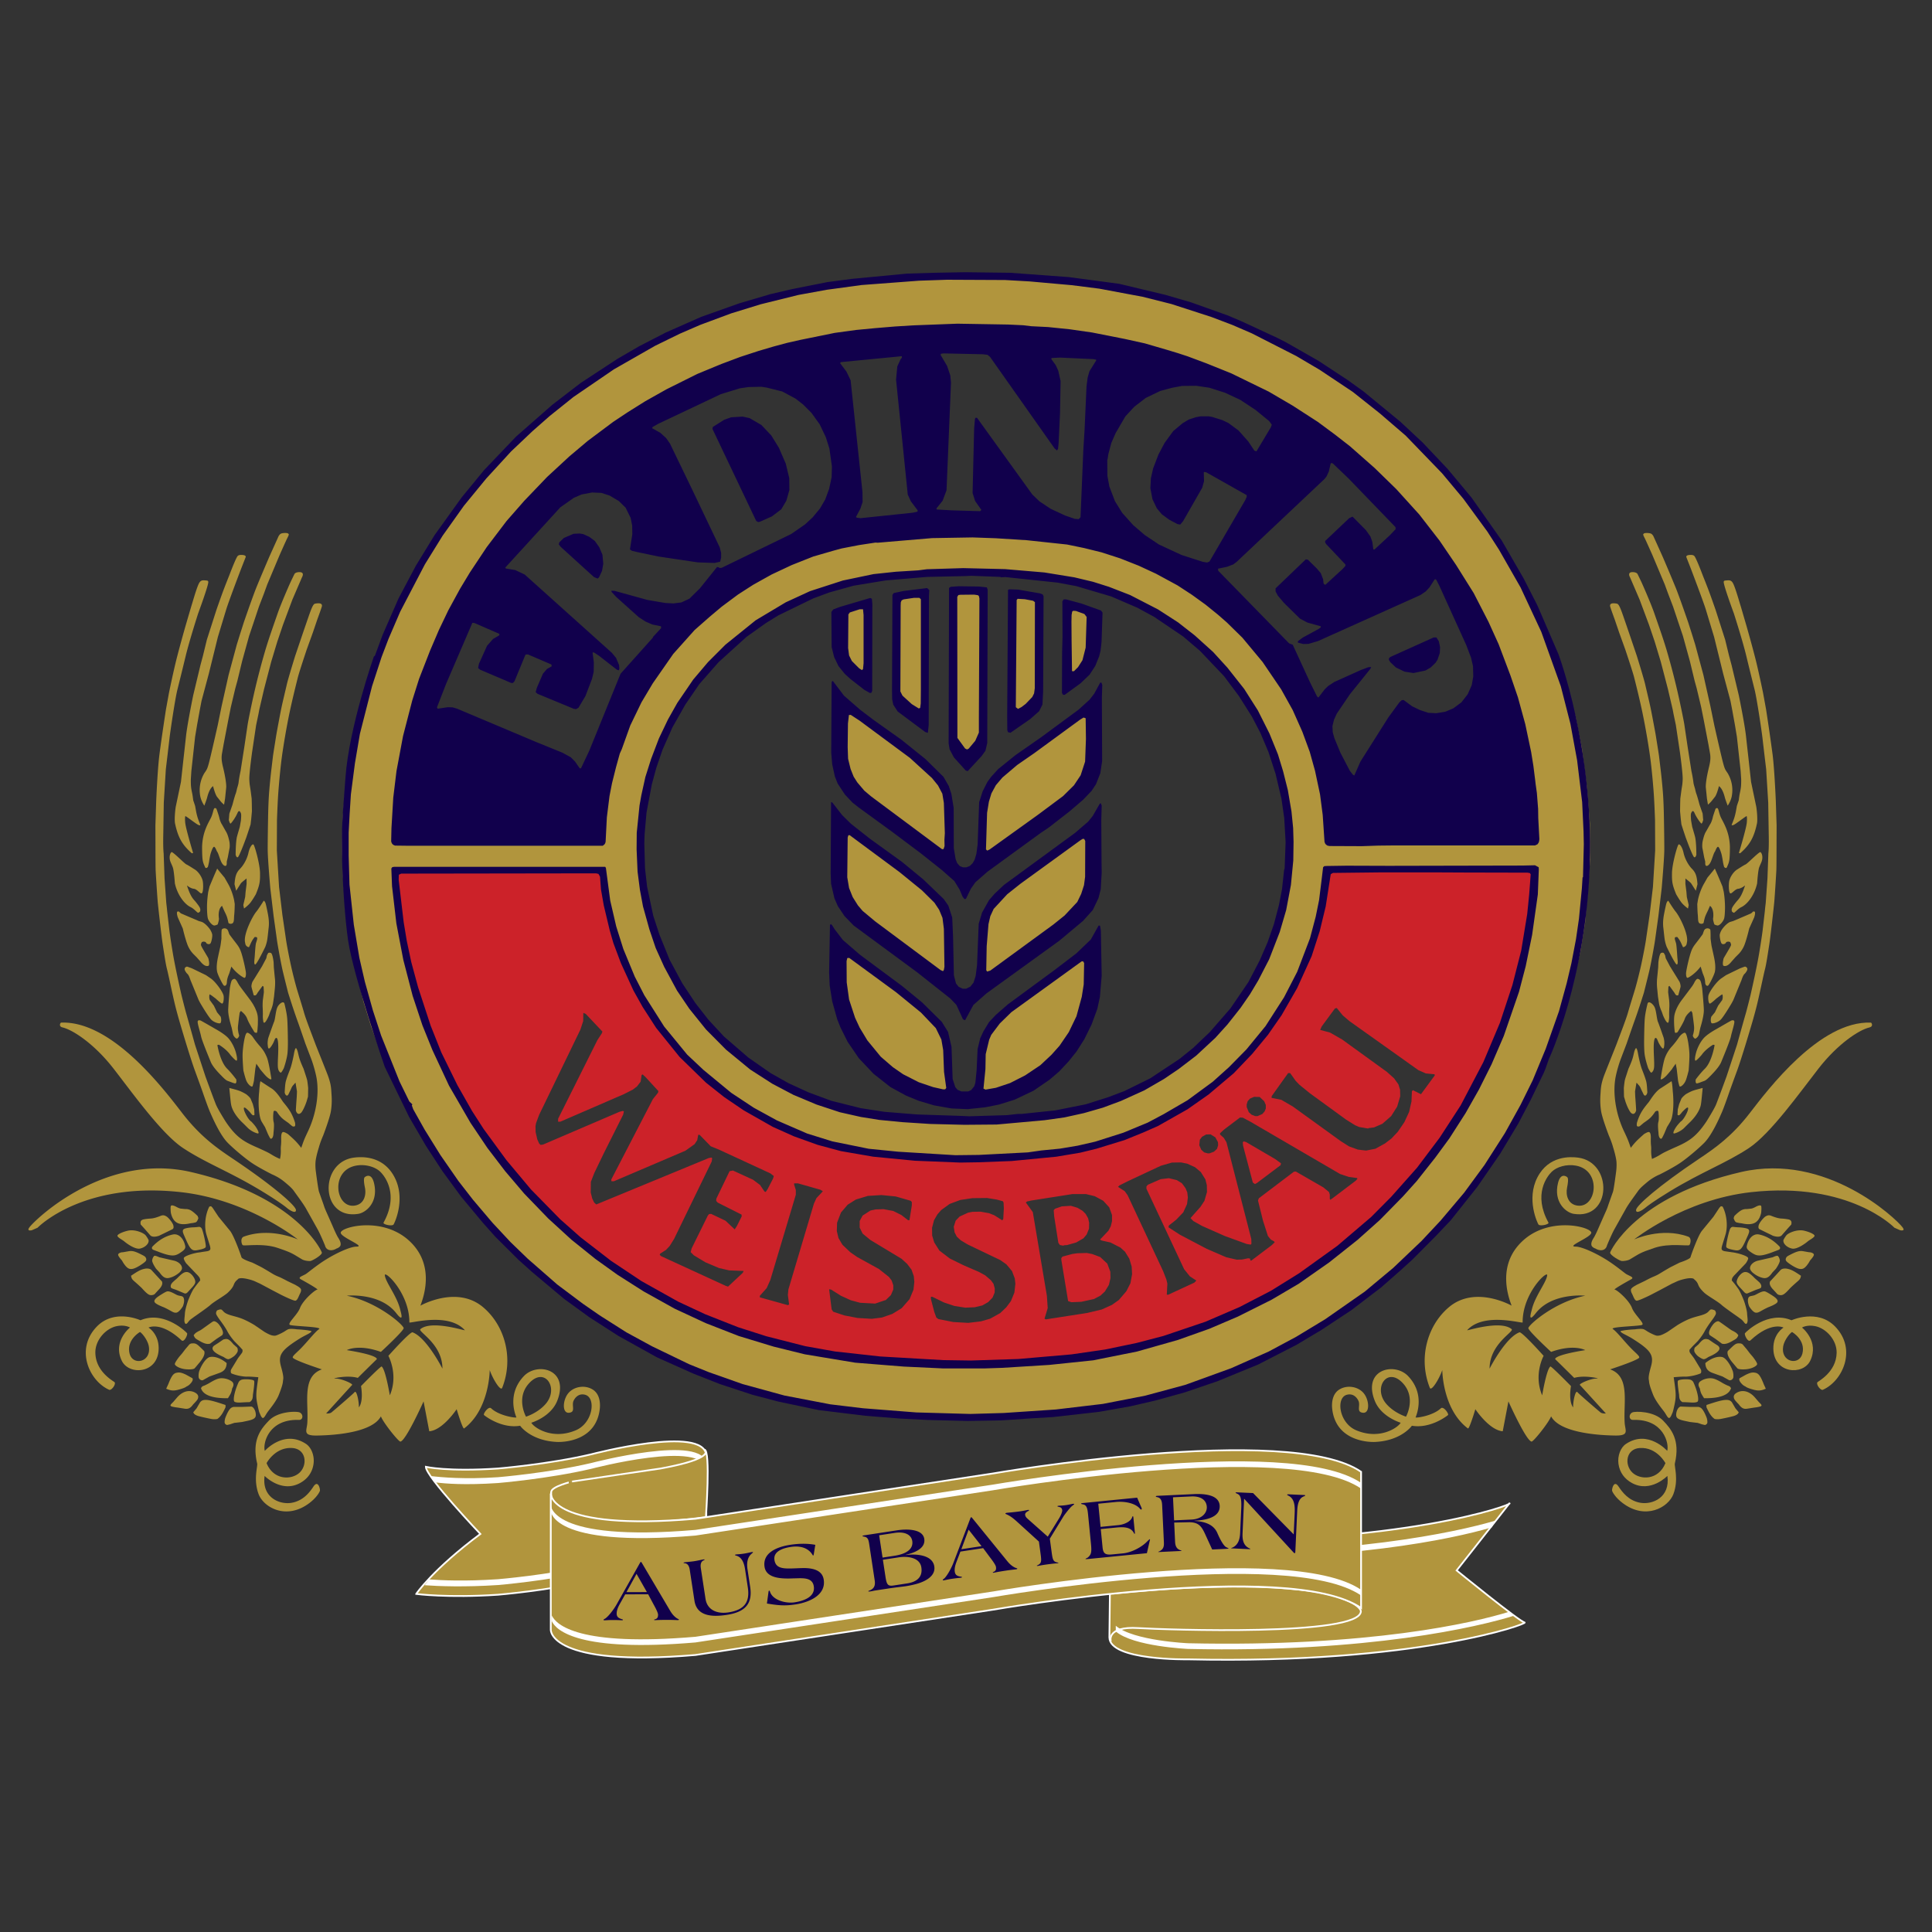 <svg xmlns="http://www.w3.org/2000/svg" width="2500" height="2500" viewBox="0 0 192.756 192.756"><rect x="0" y="0" width="192.756" height="192.756" fill="#333333" stroke="none"/><path fill-rule="evenodd" clip-rule="evenodd" fill="#fff" fill-opacity="0" d="M0 0h192.756v192.756H0V0z"/><path d="M150.6 149.986l-5.27 6.697s6.273 5.105 6.775 5.189-10.707 4.186-33.543 3.682c0 0-7.877.139-7.877-2.195l.135-11.656c0 1.852 6.238 1.967 6.238 1.967 22.835.502 34.044-3.6 33.542-3.684z" fill-rule="evenodd" clip-rule="evenodd" fill="#b1953d" stroke="#fff" stroke-width=".175" stroke-miterlimit="2.613"/><path d="M151.072 161.193c-3.506 1.102-14.5 3.719-32.51 3.322 0 0-5.475-.23-7.24-1.746v-.566c1.766 1.514 7.24 1.744 7.24 1.744 18.01.396 28.527-2.051 32.031-3.152l.479.398zM148.83 152.387c-3.902 1.154-14.445 3.424-31.771 3.041 0 0-6.055-.113-6.055-1.967v-.566c0 1.852 6.055 1.967 6.055 1.967 17.326.381 28.201-1.986 32.104-3.139l-.333.664z" fill-rule="evenodd" clip-rule="evenodd" fill="#fff"/><path d="M41.526 159.027s1.631-2.428 6.399-5.984c0 0-5.438-5.734-5.438-6.697 0 0 2.175.504 7.193.168 0 0 5.061-.418 9.327-1.422 0 0 11.292-2.973 11.459.125v12.592c-.167-3.098-11.459-.125-11.459-.125-4.266 1.004-9.327 1.422-9.327 1.422-5.017.335-8.154-.079-8.154-.079z" fill-rule="evenodd" clip-rule="evenodd" fill="#b1953d" stroke="#fff" stroke-width=".175" stroke-miterlimit="2.613"/><path d="M42.37 158.158c1.308.098 3.987.203 7.312-.018 0 0 5.061-.42 9.327-1.424 0 0 11.292-2.971 11.459.127v-.582c-.167-3.098-11.459-.125-11.459-.125-4.266 1.004-9.327 1.422-9.327 1.422-3.324.223-5.553.115-6.86.02l-.452.58zM43.46 147.902c1.016.123 2.874.283 6.221.061 0 0 5.061-.42 9.327-1.424 0 0 11.292-2.971 11.459.127v-.582c-.167-3.098-11.459-.125-11.459-.125-4.266 1.004-9.327 1.422-9.327 1.422-3.347.223-5.683.008-6.698-.115l.477.636z" fill-rule="evenodd" clip-rule="evenodd" fill="#fff"/><path d="M54.993 148.857c0 .67 0 0 0 0s-1.088 4.645 15.432 2.512c0 0 .489-6.654-.138-6.738 0 0 1.319.836-4.379 1.883 0 0-8.616 1.256-8.825 1.297.001 0-2.09.501-2.09 1.046z" fill-rule="evenodd" clip-rule="evenodd" fill="#b1953d" stroke="#fff" stroke-width=".175" stroke-miterlimit="2.613"/><path d="M111.035 158.984c11.543-1.191 17.66-.471 17.66-.471 5.615.408 7.088 1.861 7.08 2.246-.055 2.518-19.566 1.838-22.197 1.674-3.246-.205-2.752 1.33-2.752 1.33" fill="none" stroke="#fff" stroke-width=".175" stroke-miterlimit="2.613"/><path d="M54.951 149.018s-.17 3.754 14.429 2.51l29.694-4.52s29.527-5.105 36.721-.166v13.588c-7.193-4.938-36.721.168-36.721.168l-29.694 4.52c-14.599 1.242-14.429-2.512-14.429-2.512v-13.588z" fill-rule="evenodd" clip-rule="evenodd" fill="#b1953d" stroke="#fff" stroke-width=".175" stroke-miterlimit="2.613"/><path d="M64.542 158.842l-2.042.006 1.007-1.824 1.035 1.818zm.126.219l.551 1.033c.233.41.436.84.436.998.001.219-.047.385-.269.455-.077.018-.125.035-.125.07 0 .018.048.027.097.027.058 0 .375-.027 1.166-.029.558-.002 1.011.023 1.079.023.087 0 .135-.018.135-.045 0-.043-.116-.078-.222-.148-.29-.201-.483-.453-.647-.725l-2.844-4.812c-.02-.035-.048-.07-.077-.07h-.019c-.02 0-.039.027-.067.07l-2.349 4.178c-.211.377-.729 1.105-1.114 1.387-.067.045-.183.08-.183.141 0 .027.029.045.125.043.116 0 .366-.027.752-.027.529-.002.876.023.944.023.067 0 .115-.008.115-.043 0-.027-.029-.045-.106-.062-.26-.086-.52-.182-.521-.559 0-.359.162-.693.335-1l.518-.922 2.29-.006zM70.391 159.523c.165 1.084 1.118 1.523 2.279 1.346 1.581-.24 2.166-1.012 1.94-2.492l-.275-1.811c-.133-.875-.451-1.234-.869-1.357-.061-.018-.133-.041-.137-.066-.004-.027.042-.043.071-.047.267-.041.367-.021.805-.088.4-.061.67-.137.775-.152.085-.014.144-.014.148.012.003.018-.04.061-.125.135-.261.209-.556.635-.43 1.527l.273 1.803c.254 1.672-.496 2.504-2.334 2.783-1.457.223-2.987.154-3.226-1.414l-.47-3.092c-.054-.355-.202-.627-.518-.648-.05-.01-.102-.029-.104-.037-.004-.027.052-.045.138-.057.152-.023.615-.059.92-.105.305-.045.756-.15.909-.174.085-.012.144-.012.148.014.001.008-.042.041-.087.066-.294.115-.355.418-.302.771l.471 3.083zM81.202 154.998c-.027.146-.039.191-.067.197-.02.002-.031-.014-.056-.045-.33-.57-1.018-.988-2.188-.811-.762.115-1.757.428-1.624 1.303.159 1.047 1.249.846 2.733.807 1.736-.053 2.102.619 2.185 1.164.231 1.525-1.432 2.248-2.812 2.459-1.124.17-1.76.09-2.858-.088l.148-1.078c.023-.162.028-.199.075-.207.048-.006.065.045.084.104.265.846 1.575 1.195 2.451 1.062.924-.141 2.08-.547 1.92-1.596-.146-.961-1.203-.801-2.001-.795-1.036.043-2.727.07-2.913-1.15-.216-1.422 1.274-2.002 2.569-2.199.838-.127 1.673-.148 2.495.002l-.141.871zM88.085 155.617l1.629-.248c.733-.111 2.051-.029 2.209 1.01.145.953-.433 1.449-1.423 1.6l-1.333.203c-.61.094-.705-.088-.835-.945l-.247-1.62zm-.371-2.443l1.562-.238c1.028-.156 1.648.201 1.741.816.108.711-.441 1.264-1.783 1.469l-1.181.18-.339-2.227zm-.444 4.508c.082.537-.09.82-.474.984-.091.041-.167.053-.159.105.002.018.053.027.262-.006.152-.021.254-.055.445-.084l1.257-.191c.838-.129 1.51-.195 1.72-.227a9.208 9.208 0 0 0 1.011-.207c.873-.221 2.039-.754 1.883-1.775-.176-1.16-1.821-1.273-2.852-1.135l-.002-.018c.828-.197 2.001-.615 1.853-1.594-.154-1.014-1.779-.996-2.683-.859l-3.275.5c-.096.014-.208.039-.204.074.007.043.075.041.166.062.381.066.437.307.509.783l.543 3.588zM97.932 154.26l-2.019.307.726-1.953 1.293 1.646zm.156.197l.697.939c.291.373.557.768.58.924.033.217.01.387-.199.49-.072.029-.117.053-.113.088.004.018.053.02.1.012.057-.008.367-.082 1.148-.201.553-.084 1.004-.127 1.07-.137.086-.014.131-.037.127-.062-.006-.045-.127-.061-.242-.115-.314-.156-.543-.377-.746-.621l-3.525-4.338c-.023-.033-.058-.062-.087-.059l-.019.004c-.019.002-.034.031-.056.078l-1.706 4.479c-.153.404-.558 1.201-.897 1.537-.06.053-.169.105-.16.166.004.025.036.039.13.025.115-.018.358-.082.739-.141.523-.078.87-.105.937-.115.067-.01.113-.025.108-.061-.004-.025-.035-.039-.114-.045-.271-.047-.542-.104-.599-.477-.054-.355.058-.709.183-1.037l.376-.988 2.268-.345zM104.537 153.314l1.1-1.785c.248-.387.355-.738.342-.852-.035-.252-.178-.293-.287-.322-.092-.023-.191-.045-.195-.072-.004-.025.033-.039.129-.053.086-.012.32-.008.691-.059.334-.045.635-.121.721-.133.059-.008.125-.008.133.035.002.025-.115.096-.236.201-.217.188-.689.791-.842 1.033l-1.352 2.209.193 1.432c.092.678.164.854.535.936.07.018.129.01.133.035.002.025-.062.043-.111.051-.076.01-.346.02-.967.105-.621.084-.885.146-.961.156-.047.006-.115.008-.119-.02-.004-.025.055-.033.117-.068.336-.178.359-.367.268-1.045l-.176-1.293-2.252-2.047c-.309-.275-.559-.463-.82-.596-.168-.092-.266-.105-.271-.148-.006-.035.059-.07.125-.078.057-.008.711-.062 1.246-.135.486-.066.768-.139.873-.154.047-.006.115-.006.121.037.002.018-.051.061-.143.1-.107.059-.275.188-.254.344.029.225.17.33.359.498l1.9 1.688zM109.803 152.338l1.771-.176c.701-.07 1.285-.426 1.383-.797.016-.055.041-.084.07-.086.027-.004.043.039.051.127l.143 1.438c.014.148.008.184-.021.188-.037.004-.053-.057-.088-.115-.342-.617-1.131-.574-1.803-.508l-1.486.146.182 1.84c.064.637.316.752.969.688l1.084-.105c.805-.08 1.838-.596 2.408-1.199.105-.107.221-.207.24-.209.02 0 .029.006.031.023s-.006.037-.014.072l-.297 1.297-5.838.578c-.221.021-.287.02-.291-.008-.002-.025.193-.098.256-.156.33-.289.373-.539.295-1.332l-.293-2.965c-.057-.566-.131-.938-.523-.988-.07-.02-.168-.035-.17-.061-.004-.035.033-.057.176-.07l5.416-.537.34.795c.037.084.107.209.119.314.002.035-.014.07-.041.074-.039.004-.092-.027-.123-.066-.463-.562-1.51-.775-2.41-.688l-1.764.174.228 2.312zM117.031 149.385l1.809-.084c1.02-.049 1.533.4 1.564 1.047.027.588-.475 1.207-1.523 1.258l-1.74.082-.11-2.303zm.119 2.521l1.406-.031c1.205-.031 1.396.564 1.869 1.596l.516 1.123 1.271-.059c.316-.016.365-.027.363-.035 0-.035-.078-.059-.168-.107-.303-.082-.695-.844-.945-1.428-.381-.902-1.318-1.166-2.295-1.225l-.002-.018c1.012-.047 2.582-.279 2.525-1.488-.037-.779-.803-1.252-2.592-1.166l-3.6.17c-.143.008-.182.027-.18.062.002.053.1.057.207.086.381.105.412.551.424.812l.174 3.676c.021.43-.055.688-.412.881-.084.039-.15.059-.15.076.002.018.031.016.078.014l2.146-.102c.086-.004.105-.014.105-.021-.002-.018-.041-.025-.139-.064-.354-.123-.492-.406-.512-.836l-.089-1.916zM123.971 152.967c-.027.604.051 1.213.664 1.504.057.029.113.041.113.059-.002.025-.051.033-.215.025l-1.615-.074c-.059-.002-.086-.014-.086-.021 0-.018.029-.033.068-.031.648-.252.803-.895.828-1.473l.111-2.449c.053-1.129-.121-1.348-.395-1.475-.104-.049-.17-.078-.17-.104.002-.027.041-.043.146-.037l1.598.072 4.055 4.123.096-2.092c.037-.805-.027-1.51-.67-1.793-.059-.021-.076-.049-.074-.074.002-.035.051-.041.127-.039l1.578.072c.047.002.096.014.094.039 0 .027-.07.068-.168.107-.48.188-.605.814-.633 1.418l-.188 4.105c-.002.061-.025.131-.055.129l-.02-.002c-.057-.002-.121-.092-.193-.166l-4.842-5.264-.154 3.441z" fill-rule="evenodd" clip-rule="evenodd" fill="#11004c"/><path d="M135.795 159.18c-7.193-4.938-36.721.168-36.721.168l-29.694 4.52c-11.621.99-13.883-1.188-14.323-2.115v-.568c.44.93 2.703 3.107 14.323 2.117l29.694-4.52s29.527-5.105 36.721-.168v.566zM135.795 148.516c-7.193-4.938-36.721.168-36.721.168l-29.694 4.52c-14.599 1.244-14.429-2.512-14.429-2.512v-.566s-.17 3.754 14.429 2.512l29.694-4.52s29.527-5.105 36.721-.168v.566z" fill-rule="evenodd" clip-rule="evenodd" fill="#fff"/><path d="M28.884 71.121c-.301 1.438-.674 3.604-.833 4.953a72.763 72.763 0 0 0-.301 3.248c-.054.781-.116 2.473-.116 2.473l-.014 3.061.222 3.64.335 2.807s.278 1.878.354 2.416c.076.537.295 1.668.479 2.521.2.924.456 1.891.585 2.344.129.451.559 1.805.745 2.467.187.66.798 2.219 1.12 3.084.103.277 1.107 2.77 1.258 3.182.337.922.321 1.338.354 1.811.034.473.053.994-.053 1.703-.108.727-.78 2.469-.78 2.469-.346.793-.429 1.217-.446 1.244 0 0-.271.863-.312 1.371s.037 1.004.037 1.004.218 1.715.313 1.99c.095.273.469 1.328.469 1.328.082.273.171.479.385.951l.529 1.199s.352.842.55 1.135c.071.121.277.432.212.711-.053.23-.408.338-.408.338-.375.238-.993.283-1.145-.314 0 0-.429-1.055-.726-1.596 0 0-.891-1.594-1.169-2.088-.277-.494-.938-1.367-1.182-1.719-.244-.35-.553-.588-.922-.904a4.995 4.995 0 0 0-1.277-.781s-1.242-.621-1.986-1.119c-.745-.496-1.939-1.52-2.448-2.041-.78-.799-1.508-2.484-1.756-3.053-.248-.568-.745-2.023-.745-2.023s-.259-.738-.75-2.072c-.491-1.336-1.416-4.486-1.416-4.486s-.353-1.164-.601-2.193c-.249-1.029-.642-2.949-.78-3.479-.139-.529-.294-1.595-.426-2.449s-.443-3.657-.497-4.207c-.047-.494-.191-2.735-.213-3.213-.018-.397-.019-2.69-.019-2.69l-.005-1.797.08-2.446s.126-3.061.317-4.586c.194-1.549.658-4.553.658-4.553l.299-1.639s.322-1.577.64-2.914c.318-1.337 1.011-3.763 1.011-3.763l.567-1.935c.161-.507.378-1.295.597-1.89.219-.595.326-.755.751-.719.283.024.332.022.354.142.053.284-1.011 3.16-1.011 3.16s-.869 2.698-1.242 4.242-.602 2.457-.833 3.385-.71 4.177-.781 4.816c-.071.639-.367 3.101-.367 3.101l-.204 3.328-.049 3.032c-.02.949-.01 1.622.035 2.039l.089 2.487.174 2.462.054.461.036.375.215 1.868s.093.776.357 2.35c.264 1.573.867 4.182.867 4.182s.353 1.422.479 1.846c.147.496.858 3.055.858 3.055l1.043 3.17s.824 2.256 1.043 2.793c.195.48.958 1.688.958 1.688 1.027 1.531 1.738 1.988 3.175 2.609 0 0 .922.408 1.224.584.301.178.541.342 1.035.551 0 0 .1-.391.082-.887-.018-.498.053-.391.036-1.172s.273-.613.273-.613c.064-.014.398.186.398.186.695.613.866.779 1.332 1.377.235-.682.276-.803.614-1.527.891-1.812 1.229-3.998.872-5.654a13.193 13.193 0 0 0-.459-1.609l-.619-1.621s-.399-1.186-.829-2.385-.891-2.689-.891-2.689-.373-1.475-.532-2.148-.511-2.579-.583-3.118-.328-2.358-.328-2.358l-.331-2.785s-.254-2.909-.26-3.812c-.006-.903.033-2.975.033-2.975s.015-1.361.085-2.454c.071-1.094.229-2.45.229-2.45l.184-1.546.074-.488.268-1.677s.345-1.889.495-2.603c.15-.715.417-1.797.541-2.347.124-.551.821-2.804.821-2.804l.714-2.11s.688-2.016.818-2.358c.149-.391.29-.733.45-.769.333-.074.77-.084.692.267-.036.16-.454 1.298-.454 1.298l-.454 1.335-.601 1.663s-.745 2.219-.887 2.787c-.14.557-.531 2.102-.833 3.539z" fill-rule="evenodd" clip-rule="evenodd" fill="#b1953d"/><path d="M24.875 77.777c.028.575.051.53.133 1.12l.102.787.012.47.012.784-.067.734-.067.578-.159.497-.266.799-.215.573s-.482 1.283-.621 1.394c-.14.11-.228-.227-.228-.227s-.005-1.302.142-1.846c.082-.304.27-.935.27-.935l.111-.631s.057-.541.01-.705c0 0-.156-.514-.353-.053-.197.46-.573.969-.676 1.046-.071.053-.17-.279-.193-.386.018.081.046-.553.069-.625l.305-.873s.22-.857.324-1.104a3.83 3.83 0 0 0 .122-.476s.161-.507.159-.619A12.5 12.5 0 0 1 24 76.933l.378-2.42.337-2.272s.092-.569.481-2.379a72.398 72.398 0 0 1 1.307-5.095c.359-1.189.862-2.598 1.205-3.588.343-.991 1.162-2.844 1.265-3.068.131-.283.409-.847.409-.847s.086-.183.496-.183c.568 0 .25.516.25.516l-.958 2.231-.94 2.519-.569 1.683-.604 1.997-.709 2.716-.478 2.052-.083.445-.233 1.107-.396 2.649c-.001.001-.31 2.207-.283 2.781zM28.743 53.229c.072.077.142.035-.089.479-.111.214-.757 1.671-.757 1.671l-1.23 2.925-.336.923-.497 1.296-.599 1.794-.384 1.14-.695 2.511-.475 1.969-.207.75-.325 1.366-.118.498-.248 1.245-.479 2.5-.16.905c-.071.444-.026.809.129 1.427.211.876.313 1.587.297 1.927l-.114 1.114-.099.608s-.186-.125-.408-.409c-.223-.284-.284-.355-.284-.355-.123-.153-.271-.55-.408-1.083-.388.286-.55.994-.603 1.189s-.267.763-.267.763a2.639 2.639 0 0 1-.394-.88 3.28 3.28 0 0 1 .391-2.355c.219-.339.269-.332.446-.971s.887-3.792.887-3.792l.393-1.929.699-3.119.812-3.009.345-1.109.363-1.135s.824-2.397 1.208-3.364c.384-.967 1.352-3.215 1.352-3.215l.859-1.906s.088-.231.248-.337.674-.11.747-.032z" fill-rule="evenodd" clip-rule="evenodd" fill="#b1953d"/><path d="M22.57 60.808c-.249.817-.834 2.751-.834 2.751l-.905 3.667-.723 2.697-.182.949-.266 1.474-.195 1.171-.373 3.408-.055.854c0 .629.016.806.136 1.365.051.236.105.697.105.697l.189.566.104.584c.116.538.174.705.411 1.283 0 0 .05.116-.171.037-.222-.079-1.198-.866-1.314-.886 0 0-.07.036-.021.634s.791 3.045.791 3.045l-.129.027c-.97-.848-1.377-1.591-1.673-2.967-.087-.408.029-1.536.09-1.773l.499-2.379.266-2.418s.107-.936.241-2.167c.135-1.231.713-4.044.713-4.044l.722-3.012.249-.931.394-1.614.939-2.931s.337-.976.603-1.704c.266-.728.693-1.785.693-1.785s.655-1.748.842-1.936c.07-.07.203-.131.522-.096.367.041.266.23.266.23l-.476 1.215c-.001.003-1.21 3.173-1.458 3.989zM30.073 110.988c-.337.355-.517-.035-.549-.186l-.004-.023c-.005-.02.019-.43.076-1.207.016-.139.033-.682.033-.682l-.143-.869c-.094.088-.165.17-.182.197-.034.051-.099.068-.225.32-.041.121-.121.268-.291.623-.17.354-.398-.023-.383-.215s.031-.783.122-1.102c.091-.318.207-.633.41-1.152.203-.52.385-1.516.385-1.516s.12-.785.253-.561c.159.266.167.557.301.992s.408 1.014.408 1.014l.27.83c.067.211.091.318.091.318l.004.021c.042.193.098.766.098.766l-.018.857-.144.49s-.099.309-.249.621a2.593 2.593 0 0 1-.263.464zM24.787 85.091c.124-.568.38-.923.5-.834.121.089.638 1.927.655 2.828.016.9-.034 1.2-.417 2.136 0 0-.322.562-.543.841s-.633.583-.633.583l-.075-.345.187-.805.044-.527.1-.786-.004-.539c-.46.369-.528.424-.612.554l-.426.675-.164-.654c.057-.777.165-1.149.546-1.535.381-.385.718-1.024.842-1.592zM26.315 89.859c.161.123.18.208.3.768.176.816.273 1.347.176 2.043-.038.346-.053.515-.106.94a3.597 3.597 0 0 1-.23.888c-.017.026-.831 1.72-.992 1.73s-.068-.525-.047-.845c.053-.798.094-1.235.139-1.334.107-.338.12-.386.097-.493-.019-.086-.243-.069-.243-.069-.284.353-.337.515-.549.982 0 0-.036.083-.213-.042-.178-.125-.173-.303-.193-.388-.197-.801.737-2.623 1.113-3.073.248-.301.748-1.107.748-1.107zM28.317 106.568s-.247.508-.327.449c-.081-.059-.183-.143-.238-.377-.056-.232-.038-.623-.002-1.457.035-.834.017-1.719-.212-1.623-.143.062-.144.281-.338.611-.458.781-.461.355-.497 0-.016-.16.029-.518.071-.639 0 0 .452-1.305.568-1.58s.159-1.021.31-1.406c.151-.387.666-.781.737-.369 0 0 .224.852.271 1.5.047.648.059 1.943.059 1.943s.021.746-.029 1.385c-.051.641-.373 1.563-.373 1.563zM26.436 102c-.177.148-.17-.166-.193-.273a2.526 2.526 0 0 1-.016-.49c0-.314-.013-.582-.025-.85 0-.314.013-.564.033-.682l.093-.717-.03-.557-.105-.066-.518.713c-.024.096-.026.041-.102.162-.075.121-.258.055-.258.055-.109-.402-.19-.678-.223-.828s.07-.473.104-.525l.955-1.547.415-.787.068-.307.13-.23.172-.037c.007.133.2-.282.363.956l.021.513s.058.658.111 1.139c.053.479-.018 1.064-.018 1.064l-.071.717-.102.674c-.04.232-.11.428-.181.623-.138.299-.187.49-.215.564 0-.001-.231.566-.408.716zM29.164 112.363c-.084-.061-.384-.322-.384-.322l-.292-.207c-.318-.223-.545-.422-.881-.934 0 0-.284-.195-.319.035s-.059.771.018 1.029c.076.258-.02 1.074-.02 1.074s.002.227-.069.398-.197.229-.268.123a6.17 6.17 0 0 1-.23-.445l-.277-.658-.208-.338c-.115-.223-.29-.328-.389-1.289-.101-.959.014-1.914.014-1.914s.059-.979.136-1.041c0 0 .562.379 1.099.717s1.028 1.189 1.152 1.35c.125.16.505.59.763 1.047.259.459.394.92.394.92s.067.146.049.359-.288.096-.288.096zM22.037 85.907c-.135-.327-.269-.797-.354-.905s-.157-.417-.3-.51c-.144-.093-.357.64-.357.64-.029.073-.098.381-.172.869a4.313 4.313 0 0 1-.118.498s-.207.244-.295-.023c-.043-.13-.184-.336-.234-.762-.05-.427-.044-1.25-.044-1.25.047-1.45.604-2.313.881-2.869.16-.32.208-.657.291-.87s.259-.035.259-.035c.122.355.242.691.284.885.069.323.205.601.266.677l.388.689c.132.196.25.531.346.982.056.258.053.639.011.76l-.16.846-.106.433c-.008.069.036.391-.106.426-.148.035-.345-.154-.48-.481z" fill-rule="evenodd" clip-rule="evenodd" fill="#b1953d"/><path d="M25.248 103.498c.178.266.365.523.751.957.272.324.428.559.627 1.035.2.475.449 2.145.449 2.145-.036.176-.407-.127-.629-.375-.223-.248-.524-.619-.524-.619-.045-.104-.219-.322-.351-.518l-.096.492-.141 1.223s-.076.363-.134.523-.467-.125-.647-.602c-.115-.307-.272-.953-.272-.953s-.084-.988-.079-1.551c.005-.564.135-1.318.135-1.318.103-.562.202-.936.361-.9.16.035.4.236.55.461zM20.778 88.978l.129-.538.445-1.062.317-.721c.158.213.733.899.733.899l.398.701c.222.402.428.942.558 1.544l.062.392s-.012.74-.052 1.094c-.04.354.018.764-.213.852s-.361-.056-.361-.056c-.116-.538-.139-.645-.415-1.193-.045-.103-.129-.287-.224-.514-.294.198-.39.75-.313 1.248.028.174-.124.603-.124.603a.842.842 0 0 1-.309.108c-.206.034-.578-.392-.667-.694-.055-.188-.088-.639-.088-1.154 0-.781.124-1.509.124-1.509z" fill-rule="evenodd" clip-rule="evenodd" fill="#b1953d"/><path d="M23.114 102.537s-.369-1.154-.349-1.791.168-2.174.168-2.174c.025-.096.06-.41.151-.666s.327-.246.327-.246c.169.068.307.383.307.383.075.143.182.322.335.514l.945 1.258c.353.486.592.975.694 1.447.102.473 0 1.58-.037 1.721-.035.143-.266 0-.266 0s-.585-.922-.728-1.348c-.142-.428-.631-.779-.631-.779l-.118.182s-.137.951-.173 1.387.117.854.117.854c.032.15-.159.361-.241.346-.083-.016-.313-.205-.364-.441l-.137-.647z" fill-rule="evenodd" clip-rule="evenodd" fill="#b1953d"/><path d="M24.539 97.125c0 .248-.046.424-.138.434s-.806-.426-1.316-1.125c-.095.291-.172.58-.231.727-.195.447-.21.689-.221.848-.004.293-.185.396-.292.324-.108-.07-.601-1.031-.676-1.375-.083-.387-.039-.912.099-1.527.132-.636.23-1.017.245-1.155.02-.117.083-.628.083-.628s-.007-.675.024-.856c.029-.173.295-.173.295-.173s.147.005.251.1c.104.095.173.39.218.493.097.136.286.388.567.754.343.443.484.618.665 1.206.178.587.427 1.705.427 1.953zM25.709 113.084c-.162-.025-.692-.23-1.038-.605a30.213 30.213 0 0 0-.543-.535c-.542-.535-.943-1.146-1.059-1.684-.046-.215-.073-.547-.118-.963-.011-.156-.045-.418-.071-.75 0 0 .595.146.931.258.335.113.754.369.754.369s.428.326.469.52l.192.461.138.533.025.535s-.071.086-.177.033c-.106-.055-.259-.291-.345-.371-.134-.127-.631-.678-.524-.18.072.334.462 1.043.745 1.207 0 0 .302.318.443.531.143.215.409.676.178.641zM18.649 88.339c.319.977.53 1.261.793 1.542.303.362.497.635.524.765.019.086.049.126-.022.321l-.157.1c-.107.022-.393-.384-.765-.562-.64-.305-1.334-1.257-1.576-2.375 0 0-.087-1.332-.216-1.619-.157-.417-.284-.568-.302-.906-.02-.374.147-.627.231-.586.284.142 1.279 1.163 1.437 1.225.157.062.794.477.794.477.383.209.749.76.836 1.168.06.279.072 1.106-.087 1.23-.144.112-.461-.408-.798-.444-.337-.034-.692-.336-.692-.336zM20.374 96.291a1.592 1.592 0 0 1-.367-.348l-.386-.434-.258-.259s-.431-.375-.67-1.025-.455-1.588-.455-1.588l-.478-1.066a1.061 1.061 0 0 1-.077-.254.662.662 0 0 1-.01-.357l.15-.033.223.2 1.783.762.264.078c.237.062.6.388.86.759.101.158.186.342.218.493.042.193-.081.819-.185.917-.104.098-.236.051-.236.051-.187-.042-.223-.199-.223-.199l-.19-.049-.194.042c-.062.125-.108.226-.09.312.028.129.165.347.695 1.244.07.12.08.279.099.365.018.086.036.357-.018.427s-.256.087-.455-.038zM22.978 105.242c-.39-.572-1.14-1.012-1.14-1.012l-.15.031s.262 1.668.983 2.373c.436.428.903 1.064.903 1.064s.068.439-.14.391a2.153 2.153 0 0 1-.368-.119l-.312-.115c-.169-.055-.304-.16-.737-.605-.547-.559-.895-1.021-1.012-1.357 0 0-.85-2.037-.938-2.473-.087-.438-.373-1.285-.345-1.5.027-.215.317-.092.317-.092l.435.244 1.078.621s.894.484 1.267.93c.373.443.603.994.709 1.365.106.373.177.816.071.834-.107.02-.621-.58-.621-.58zM21.523 99.629l-.405-.305-.198-.121c-.063.125-.04.375-.026.439s.032.15.089.205l.352.486.325.672.333.4c.03.039.04.082.058.168.037.172.017.445-.07.51-.086.064-.573-.045-.88-.328-.307-.281-1.128-1.689-1.128-1.689l-.151-.283-.783-1.912c-.026-.018-.126-.432-.284-.645-.031-.039-.145-.15-.145-.15-.097-.137-.163-.234-.186-.342-.027-.129.056-.26.229-.297.021-.004.511.182.511.182l1.381.67.474.324c.471.316 1.201 1.324 1.285 1.713.051.236 0 .852-.16.799s-.621-.496-.621-.496zM30.641 133.141c-.223.115-.557.293-.657.355-1.934 1.207-2.272 1.688-1.943 2.859.329 1.17.205 1.205.187 1.473-.018.266-.15.678-.412 1.342s-.958 1.48-1.133 1.729c-.176.248-.322.594-.462.572s-.255-.35-.299-.453c-.071-.119-.131-.398-.228-.85-.157-.73-.162-1.068-.002-2.203l.082-.559s-.809-.076-1.146-.059c-.176.01-.494-.037-.774-.09 0 0-.464-.098-.752-.229-.104-.049-.075-.268-.067-.336.017-.027.046-.102.113-.205l.597-.982.402-.537a.724.724 0 0 0 .053-.168c-.009-.045.003-.092-.006-.135l-.268-.303-.559-.566s-.436-.498-.674-.957c-.239-.461-.76-1.15-.76-1.15s-.293-.395-.358-.572c-.071-.195.085-.379.085-.379s.281-.131.408-.09c.127.043.22.242.429.363.38.219.771.258 1.437.479s1.458.713 1.458.713l1.001.684s.509.305.772.352c.263.045.315.055.794-.172s.556-.336.781-.439c.225-.105.887 0 .887 0 .394.021.638.041 1.031.09 0 0 .105.016.353.068.251.054-.37.355-.37.355z" fill-rule="evenodd" clip-rule="evenodd" fill="#b1953d"/><path d="M23.776 127.586c-.125.141-.318.223-.459.613-.087.221-.251.451-.588.77-.337.32-1.371.883-1.738 1.227-.266.248-1.638 1.197-1.638 1.197-.367.281-.351.215-.65.596 0 0-.168.217-.262-.008-.093-.225-.018-.486.006-.932.024-.445.308-1.262.308-1.262s.319-.818.55-1.172a10.5 10.5 0 0 1 .674-.871l-.038-.189c-.014-.064-.115-.223-.343-.443l-1.016-1.062s-.236-.318-.245-.51c-.009-.189.717-.424 1.125-.512l.193-.043 1.023-.152c.279-.061.347-.166.295-.402l-.027-.129c-.222-.717-.357-1.137-.395-1.309-.181-.838-.045-1.879.336-2.613l.171-.037.145.148.6.904 1.158 1.414c.404.521 1.102 2.492 1.125 2.615.041.209 1.088.547 1.088.547l.852.426c.126.062.648.371.94.549.319.195.462.287.905.463.147.059.729.357.78.391l.816.391c.031.037.55.266.568.479s-.089.355-.16.516c-.123.275-.23.566-.408.586-.195.02-1.348-.551-1.348-.551l-.922-.48-1.295-.691c-.375-.148-.471-.264-1.135-.426-.796-.198-.991-.038-.991-.038zM25.231 139.164c-.002.203-.029.391-.097.494-.046.1-.178.219-.263.236-.022.006-.069-.008-.091-.002-.357.01-.538.027-.65.029 0 0-.536.057-.729-.07-.193-.125.009-1.104.41-1.955a.512.512 0 0 1 .35-.254c.3-.066 1.123-.027 1.194.131.071.161-.124 1.391-.124 1.391zM22.643 142.174c-.147-.057-.208-.133-.227-.221l-.005-.021a1.324 1.324 0 0 1 .075-.488c.157-.416.333-.746.499-.916a.643.643 0 0 1 .303-.156c.043-.01.091.004.133-.006l.72.002.892-.035c.176-.016.387.232.461.576.111.516-.054.686-.806.848l-.537.115-.68.08c-.048-.012-.172.037-.382.105-.081.039-.253.076-.446.117zM23.363 135.295s-.421.326-.607.311c-.186-.016-.377-.188-.478-.234-.668-.283-1.016-.545-1.067-.781-.027-.129.035-.254.172-.352l.375-.239.529-.361c.043-.01.085-.02.15-.033.279-.061.483.053.852.514l.332.289c.057.055.098.092.102.33.003.24-.36.556-.36.556zM17.054 120.307c.07-.088.262-.033.462.059.256.146.451.217.541.219l.414.043c.112-.002.367-.016.672.195.304.213.581.506.581.506l.068.209c-.111.316-.184.4-.334.434-.065.012-.15.031-.236.049a2.781 2.781 0 0 0-.37.059c-1.057.205-1.6-.127-1.809-1.094-.001-.002-.059-.591.011-.679z" fill-rule="evenodd" clip-rule="evenodd" fill="#b1953d"/><path d="M20.524 124.416c-.065.17-.574.258-.746.295-.601.131-.768-.014-1.2-.979l-.263-.594c-.014-.064-.049-.125-.058-.168-.061-.279.033-.367.376-.441.193-.041.434-.07.68-.078a5.87 5.87 0 0 0 .529-.047s.163-.027.283.164c.121.19.464 1.678.399 1.848zM19.32 133.221c.156-.213.216-.248.456-.391a2.29 2.29 0 0 0 .38-.217c.994-.709 1.07-.77 1.156-.789.128-.027.359.104.512.295.216.268.362.529.413.766.033.15-.021.318-.124.363l-.513.336-.6.443c-.017.027-.06.037-.081.041-.279.061-.591-.029-1.056-.312-.383-.209-.414-.248-.543-.535zM23.129 138.697c-.073.285-.103.359-.389.803-1.568.023-2.474-.32-2.687-.994.097-.18.118-.184.367-.281.103-.045.265-.125.466-.236.397-.244.722-.402.958-.455.451-.096 1.048.066 1.358.359.035.061.066.1.08.164.032.15-.009.271-.122.475l-.031.165zM22.615 135.996c-.022.521-.229.814-.773 1l-.939.336-.663.369-.021.004c-.171.037-.359-.102-.396-.273l-.004-.021a1.682 1.682 0 0 1 .052-.596c.252-.707.721-1.348 1.064-1.422.472-.102 1.104.121 1.68.603zM19.288 140.896l.322-.383.345-.592a.568.568 0 0 1 .333-.23c.365-.078.884.035 2.218.488-.035.256.1.043-.202.629s-.622.764-.622.764a1.63 1.63 0 0 1-.607-.004s-.669-.127-1.228-.273c-.559-.149-.559-.399-.559-.399zM17.253 127.91c.187-.176.341-.299.435-.387.386-.398.599-.557.813-.602.236-.051.462.057.703.342.123.154.229.334.266.506.051.236-.028.387-.432.812l-.309.336a.467.467 0 0 1-.196.133c-.043.01-.091-.004-.139-.016l-.741-.312c-.516-.203-.606-.16-.622-.383-.014-.222.222-.429.222-.429zM15.253 124.676c-.188-.145-.043-.305-.043-.305.624-.652 1.303-1.047 2.033-1.205.559-.119 1.065.355 1.232 1.129.056.258-.067.42-.541.725a1.5 1.5 0 0 1-.471.215c-.344.072-.789-.012-1.647-.342-.147-.059-.316-.114-.563-.217 0 0 .188.142 0 0zM17.886 135.359l.293-.34.292-.387.436-.514.142-.074c.438-.051.538-.004.962.398l.341.332c.026.018.031.039.04.082.056.258-.094.604-.449 1.041-.322.385-.483.576-.538.633 0 0-.144.135-.813.086-.669-.051-1.13-.352-1.148-.512-.019-.159.442-.745.442-.745zM14.04 122.172c-.065-.301.015-.453.294-.514.172-.037.391-.062.701-.084.268-.012.627-.113 1.06-.295l.086-.02c.15-.033.319.021.507.16.249.217.561.621.612.857.046.215.005.336-.162.395l-.65.32-.509.246c-.119.07-.227.094-.355.121-.279.061-.513.021-.631-.111l-.596-.682-.357-.393zM15.575 126.586c-.198-.295-.344-.557-.391-.771-.028-.129.115-.512.247-.525.132-.012.459.148.459.148l1.466.336c.402.094.729.361.794.662.037.172-.043.322-.247.525-.323.271-.665.457-1.03.537-.365.078-.622-.068-.947-.539l-.351-.373zM17.576 130.967c-.31.027-.469-.191-1.241-.543 0 0-.743-.273-.891-.482-.147-.209.106-.449.542-.723.375-.238.577-.35.684-.373.257-.055.632.178.951.338.319.158.612.059.706.322.093.264.015.562-.079.82-.001 0-.363.613-.672.641zM17.043 140.279c-.097-.092.027-.186.248-.414l.377-.439c.288-.332.625-.541.947-.609.387-.084.793.031 1.046.268a.487.487 0 0 1 .111.201.509.509 0 0 1-.098.381c-.103.15-.398.445-.398.445-.19.268-.365.395-.537.432a.867.867 0 0 1-.314 0l-.663-.105c0-.001-.623-.068-.719-.16zM19.081 137.951c-.254.32-.46.369-.46.369-.11.113-.423.227-.891.35l-.064.014c-.387.084-.616.064-1.084-.127.104-.246.2-.426.242-.547.307-.764.485-.98.786-1.047.301-.064.513-.02.964.197l.613.34c-.001 0 .147.131-.106.451zM13.073 127.283c.687-.463.947-.609 1.355-.697.279-.061.56-.01.679.123l.412.451c.381.412.587.637.644.693l.018.086c.042.193-.062.439-.338.725-.237.254-.365.395-.382.42a.428.428 0 0 1-.222.115c-.322.07-.5-.027-1.092-.686-.114-.111-.367-.35-.782-.709-.197-.184-.232-.242-.279-.457l-.013-.064zM14.821 123.713c.074.344-.333.746-.849.857-.494.105-1.318-.5-1.549-.695-.231-.195-.569-.334-.693-.531-.123-.195.64-.475 1.048-.562.708-.152 1.568.232 1.756.473s.287.458.287.458zM12.12 124.947l.176-.016.563-.1c.391-.061.681.033 1.467.447.104.068.183.119.192.162 0 0 .176.211-.002.404-.179.195-.891.666-1.256.744s-.59-.035-.963-.602l-.14-.24s-.384-.406-.37-.572c.015-.162.333-.227.333-.227zM49.001 140.508c.842.785 2.553.986 2.52.904-.16-.391-.907-2.377.745-4.117 1.348-1.42 4.562-.689 3.335 2.449-.639 1.633-2.59 2.201-2.59 2.201.248.479 2.093 1.758 4.453.746 1.7-.73 2.024-3.229.922-3.533-.785-.215-1.161.525-1.206.729-.106.479.227 1.002-.408 1.064-.71.07-.639-1.271-.071-1.953.562-.674 1.667-.852 2.448-.354.67.426.764 1.301.69 1.934-.373 3.195-3.602 3.316-4.274 3.285-2.643-.125-3.672-1.617-3.672-1.617-1.792.303-3.41-.9-3.601-1.064-.124-.106.444-.922.709-.674zm5.429-.426c1.401-1.598-.11-3.848-1.703-2.006-1.26 1.455-.248 3.266-.248 3.266s1.151-.348 1.951-1.26zM41.942 130.266s3.619-2.059 6.244.143c2.18 1.826 3.087 5.111 1.916 8.059-.149.375-.923-.852-1.242-1.775 0 0-.017 3.918-2.555 5.822-.142.105-.745-1.918-.745-1.918s-1.384 2.096-2.732 2.201l-.568-2.98s-1.745 3.898-2.306 4.01c-.177.037-1.739-1.916-1.951-2.52-.816 1.525-4.187 1.881-6.386 1.916-1.448.023-1.01-.484-.958-1.242.142-2.059-.567-4.65 1.455-5.359 0 0-2.52-.816-2.874-1.137-.151-.137.249-.422.745-.924.667-.672 1.474-1.715 1.845-1.951.391-.25-2.625-.285-2.909-.428-.284-.141.76-1.012 1.01-1.686.285-.768 1.509-1.828 1.722-1.828s-1.241-.816-1.632-1.029c-.364-.199.142-.32.497-.533.158-.094 1.075-.871 2.022-1.455 1.182-.727 2.464-1.277 3.016-1.277.994 0-1.561-.924-1.561-1.385 0-.57 4.16-1.676 6.847.816 2.412 2.235 1.597 5.182 1.1 6.46zm-3.548-3.018c.106.746 1.223 2.059 1.542 3.443.056.242.426 1.385-.406.32-1.626-2.08-4.932-1.74-4.932-1.74 3.086.639 5.622 2.893 5.676 3.23.04.248-2.272 2.379-2.272 2.379-2.271-.816-3.404-.178-3.404-.178 3.086.498 3.048.869 2.979.924-.07.053-1.879 1.846-1.879 1.846-1.1-.32-2.768.105-2.235.07s1.791.516 1.668.639c-.123.125-2.59 2.84-2.59 2.84s.355.037.533-.105c.177-.143 2.109-1.793 2.306-2.023s.442.924.426 1.525c.495-.656.213-2.129.213-2.129s1.972-2.016 2.058-1.953c.391.285.816 2.877.816 2.877.887-2.061-.143-3.941-.143-3.941s2.17-2.432 2.413-2.344c1.4.516 2.98 3.621 2.98 3.621-.001-2.484-2.493-3.693-2.201-3.939 1.116-.941 4.521.201 4.436.105-1.667-1.846-5.536-.621-5.535-.781.022-2.922-2.534-5.282-2.449-4.686z" fill-rule="evenodd" clip-rule="evenodd" fill="#b1953d"/><path d="M30.534 144.061c.533.354.862 1.186.745 2.006-.123.865-.624 1.506-1.348 1.898-1.863 1.012-3.53-.713-3.53-.713-.301 2.166 1.51 2.891 2.697 2.682 1.206-.213 1.827-1.102 2.182-1.631.463-.691.674.279.639.424-.035.145-.338.695-1.064 1.242-2.289 1.721-4.559.426-5.056-.906-.542-1.451-.071-2.75-.142-3.051-.56-2.361.391-3.461 1.171-4.277.916-.957 2.78-.947 3.069-.816.39.178.355.76-.071.746-3.051-.107-3.619 2.379-3.406 3.088-.001-.001 1.911-2.163 4.114-.692zm-.638 2.857c.812-.775.651-2.363-.746-2.449-1.703-.107-2.554 1.508-2.554 1.508.71 1.74 2.519 1.687 3.3.941zM35.75 121.105c.763-.123 2.04-1.152 1.561-3.088-.246-.992-.78-.691-.922-.568-.142.125-.056.68.018 1.029.16.764-.09 1.709-1.082 1.812-1.88.193-2.371-3.52.195-3.994.958-.178 1.924.133 2.413.604.479.461 1.88 2.271.337 5.076-.104.188.852.391.994.195.084-.115 1.242-2.504.106-4.705s-3.307-2.068-4.062-1.969c-3.496.462-3.352 6.228.442 5.608zM14.816 132.451s1.036.619 1.013 2.109c-.04 2.514-2.961 2.68-3.676 1.209-.94-1.936.816-3.32.816-3.32s-.476-.307-1.312-.141c-1.079.213-2.167 1.373-2.143 2.66.036 1.953 1.884 2.855 1.93 2.949.124.248-.346.834-.55.744-1.965-.863-3.445-4.041-1.224-6.318 1.763-1.807 4.346-.621 4.346-.621 2.324-.994 4.538 1.143 4.647 1.295.089.125-.289.955-.55.711-2.075-1.935-3.297-1.277-3.297-1.277zm-.854.444s-1.387.791-1.029 2.164c.319 1.227 2.182.854 1.916-.727-.109-.65-.704-1.359-.887-1.437zM30.96 125.811c.195-.018 1.171-.586 1.153-.834-.01-.143-2.512-5.611-13.067-8.045-8.521-1.967-15.462 4.654-16.114 5.523-.319.426.249.285.249.285l.568-.25s4.465-4.643 14.297-3.549c6.706.744 11.672 4.721 11.672 4.721s-2.704-1.262-5.393-.283c-.39.141-.213.781-.111.848.172.115 1.986-.223 3.464.27 1.543.516 1.513.596 2.46 1.15.219.128.627.181.822.164zM29.527 120.719c-.021-.428-2.221-2.381-6.301-5.115-1.571-1.053-3.229-2.201-5.038-4.543-1.81-2.344-6.989-9.23-12.086-9.035-.085.002-.275.385.129.479 1.065.248 3.193 1.668 5.074 4.082s4.808 6.529 6.955 7.951c2.306 1.525 4.683 2.365 7.91 4.332 1.619.988 2.253 1.475 2.483 1.67.234.196.894.608.874.179zM163.871 71.121c.303 1.438.674 3.604.834 4.953.154 1.297.262 2.645.301 3.248.055.781.117 2.473.117 2.473l.014 3.061-.223 3.64-.334 2.807s-.277 1.878-.354 2.416c-.076.537-.295 1.668-.479 2.521a42.9 42.9 0 0 1-.586 2.344c-.131.451-.559 1.805-.746 2.467-.186.66-.797 2.219-1.117 3.084-.104.277-1.107 2.77-1.26 3.182-.336.922-.32 1.338-.354 1.811s-.053.994.053 1.703c.109.727.781 2.469.781 2.469.346.793.43 1.217.445 1.244 0 0 .271.863.312 1.371.039.508-.037 1.004-.037 1.004s-.219 1.715-.312 1.99l-.471 1.328c-.082.273-.17.479-.385.951l-.529 1.199s-.352.842-.551 1.135c-.07.121-.275.432-.211.711.053.23.406.338.406.338.377.238.994.283 1.145-.314 0 0 .43-1.055.729-1.596l1.168-2.088c.277-.494.938-1.367 1.182-1.719.244-.35.553-.588.922-.904.25-.213.709-.545 1.277-.781 0 0 1.242-.621 1.986-1.119.746-.496 1.939-1.52 2.449-2.041.781-.799 1.508-2.484 1.756-3.053s.744-2.023.744-2.023.26-.738.752-2.072c.49-1.336 1.416-4.486 1.416-4.486s.352-1.164.6-2.193c.25-1.029.643-2.949.781-3.479s.293-1.595.426-2.449.443-3.657.496-4.207c.049-.494.191-2.735.213-3.213.018-.397.02-2.69.02-2.69l.006-1.797-.08-2.446s-.127-3.061-.316-4.586a230.968 230.968 0 0 0-.658-4.553l-.299-1.639s-.322-1.577-.641-2.914c-.318-1.337-1.012-3.763-1.012-3.763l-.566-1.935c-.16-.507-.379-1.295-.598-1.89s-.326-.755-.752-.719c-.283.024-.332.022-.354.142-.053.284 1.012 3.16 1.012 3.16s.869 2.698 1.24 4.242c.373 1.544.602 2.457.834 3.385.23.928.711 4.177.781 4.816a568 568 0 0 0 .367 3.101l.205 3.328.049 3.032c.02.949.01 1.622-.035 2.039l-.09 2.487-.174 2.462-.055.461-.035.375-.215 1.868s-.094.776-.357 2.35c-.264 1.573-.867 4.182-.867 4.182s-.352 1.422-.479 1.846c-.148.496-.857 3.055-.857 3.055l-1.045 3.17s-.824 2.256-1.043 2.793c-.195.48-.957 1.688-.957 1.688-1.027 1.531-1.738 1.988-3.176 2.609 0 0-.922.408-1.225.584-.301.178-.539.342-1.035.551 0 0-.1-.391-.082-.887.018-.498-.053-.391-.035-1.172s-.273-.613-.273-.613c-.064-.014-.398.186-.398.186-.695.613-.865.779-1.33 1.377-.236-.682-.277-.803-.615-1.527-.891-1.812-1.229-3.998-.873-5.654.125-.58.289-1.129.461-1.609l.617-1.621s.4-1.186.83-2.385.891-2.689.891-2.689.373-1.475.531-2.148c.16-.674.512-2.579.584-3.118l.328-2.358.33-2.785s.254-2.909.26-3.812c.006-.903-.033-2.975-.033-2.975s-.014-1.361-.084-2.454c-.07-1.094-.23-2.45-.23-2.45l-.184-1.546-.074-.488-.268-1.677s-.346-1.889-.496-2.603c-.15-.715-.416-1.797-.539-2.347-.125-.551-.822-2.804-.822-2.804l-.715-2.11s-.686-2.016-.816-2.358c-.15-.391-.291-.733-.451-.769-.332-.074-.77-.084-.691.267.035.16.453 1.298.453 1.298l.455 1.335.6 1.663s.746 2.219.887 2.787c.142.557.532 2.102.833 3.539z" fill-rule="evenodd" clip-rule="evenodd" fill="#b1953d"/><path d="M167.881 77.777c-.027.575-.051.53-.133 1.12l-.104.787-.012.47-.012.784.068.734.066.578.16.497.266.799.215.573s.482 1.283.621 1.394c.141.11.229-.227.229-.227s.006-1.302-.141-1.846c-.082-.304-.27-.935-.27-.935l-.111-.631s-.057-.541-.01-.705c0 0 .156-.514.352-.053.197.46.574.969.678 1.046.07.053.17-.279.191-.386-.016.081-.045-.553-.068-.625l-.305-.873s-.221-.857-.324-1.104a3.858 3.858 0 0 1-.121-.476s-.16-.507-.16-.619a12.964 12.964 0 0 0-.201-1.146l-.379-2.42-.336-2.272s-.092-.569-.482-2.379a71.307 71.307 0 0 0-1.307-5.095c-.357-1.189-.861-2.598-1.203-3.588-.344-.991-1.162-2.844-1.266-3.068-.131-.283-.408-.847-.408-.847s-.088-.183-.496-.183c-.568 0-.25.516-.25.516l.957 2.231.939 2.519.57 1.683.604 1.997.709 2.716.479 2.052.084.445.232 1.107.396 2.649c.002.001.31 2.207.283 2.781zM164.014 53.229c-.072.077-.143.035.088.479.111.214.758 1.671.758 1.671l1.229 2.925.338.923.496 1.296.6 1.794.385 1.14.693 2.511.475 1.969.207.75.326 1.366.117.498.25 1.245.479 2.5.16.905c.07.444.025.809-.131 1.427-.211.876-.312 1.587-.295 1.927l.113 1.114.1.608s.184-.125.408-.409c.223-.284.283-.355.283-.355.123-.153.27-.55.408-1.083.387.286.549.994.602 1.189.055.195.268.763.268.763.213-.302.348-.665.395-.88a3.276 3.276 0 0 0-.393-2.355c-.219-.339-.27-.332-.445-.971-.178-.639-.887-3.792-.887-3.792l-.395-1.929-.699-3.119-.812-3.009-.344-1.109-.363-1.135s-.824-2.397-1.207-3.364a187.902 187.902 0 0 0-1.354-3.215l-.859-1.906s-.088-.231-.248-.337c-.16-.103-.674-.11-.746-.032z" fill-rule="evenodd" clip-rule="evenodd" fill="#b1953d"/><path d="M170.188 60.808l.832 2.751.906 3.667.723 2.697.182.949.266 1.474.195 1.171.373 3.408.055.854c0 .629-.016.806-.137 1.365-.051.236-.105.697-.105.697l-.189.566-.104.584c-.115.538-.174.705-.41 1.283 0 0-.051.116.172.037.221-.079 1.197-.866 1.314-.886 0 0 .068.036.02.634s-.791 3.045-.791 3.045l.129.027c.971-.848 1.377-1.591 1.674-2.967.088-.408-.029-1.536-.09-1.773l-.498-2.379-.266-2.418s-.107-.936-.242-2.167-.713-4.044-.713-4.044l-.721-3.012-.25-.931-.393-1.614-.939-2.931s-.336-.976-.604-1.704c-.266-.728-.693-1.785-.693-1.785s-.654-1.748-.842-1.936c-.068-.07-.203-.131-.521-.096-.367.041-.266.23-.266.23l.475 1.215c-.001.003 1.209 3.173 1.458 3.989zM162.684 110.988c.336.355.516-.035.549-.186l.004-.023c.006-.02-.02-.43-.076-1.207-.016-.139-.033-.682-.033-.682l.143-.869c.094.088.164.17.182.197.033.051.1.068.225.32.041.121.123.268.291.623.172.354.398-.023.385-.215-.016-.191-.031-.783-.123-1.102-.09-.318-.207-.633-.41-1.152s-.385-1.516-.385-1.516-.121-.785-.254-.561c-.16.266-.168.557-.301.992-.135.436-.408 1.014-.408 1.014l-.27.83c-.068.211-.092.318-.092.318l-.004.021c-.043.193-.098.766-.098.766l.018.857.143.49s.1.309.248.621c.148.316.266.464.266.464zM167.969 85.091c-.123-.568-.379-.923-.5-.834-.121.089-.637 1.927-.654 2.828-.016.9.033 1.2.416 2.136 0 0 .322.562.543.841s.635.583.635.583l.074-.344-.188-.805-.043-.527-.1-.786.002-.539c.461.369.529.424.613.554l.426.675.164-.654c-.057-.777-.164-1.149-.547-1.535-.38-.386-.716-1.025-.841-1.593zM166.441 89.859c-.162.123-.18.208-.301.768-.176.816-.273 1.347-.176 2.043.039.346.053.515.105.94.055.426.186.788.23.888.018.026.832 1.72.992 1.73.162.01.068-.525.049-.845-.053-.798-.094-1.235-.141-1.334-.107-.338-.119-.386-.096-.493.02-.086.242-.069.242-.069.285.353.338.515.551.982 0 0 .035.083.213-.042s.172-.303.193-.388c.197-.801-.738-2.623-1.113-3.073-.25-.301-.748-1.107-.748-1.107zM164.439 106.568s.246.508.326.449c.082-.059.184-.143.238-.377.057-.232.039-.623.002-1.457-.035-.834-.016-1.719.213-1.623.143.062.145.281.338.611.459.781.461.355.496 0a2.199 2.199 0 0 0-.07-.639s-.451-1.305-.568-1.58c-.115-.275-.158-1.021-.309-1.406-.152-.387-.666-.781-.738-.369 0 0-.223.852-.271 1.5-.047.648-.059 1.943-.059 1.943s-.021.746.029 1.385c.051.641.373 1.563.373 1.563zM166.32 102c.176.148.17-.166.193-.273.018-.086.027-.33.016-.49 0-.314.014-.582.025-.85a5.323 5.323 0 0 0-.031-.682l-.094-.717.029-.557.105-.066.518.713c.025.096.027.041.102.162.076.121.258.055.258.055.109-.402.191-.678.225-.828.031-.15-.07-.473-.105-.525l-.955-1.547-.414-.787-.068-.307-.131-.23-.172-.037c-.006.133-.199-.282-.363.956l-.02.513s-.059.658-.111 1.139a5.492 5.492 0 0 0 .018 1.064l.07.717.104.674c.039.232.109.428.18.623.137.299.186.49.215.564-.002-.001.229.566.406.716zM163.592 112.363c.084-.061.385-.322.385-.322l.291-.207c.318-.223.545-.422.881-.934 0 0 .285-.195.32.035s.059.771-.018 1.029c-.078.258.018 1.074.018 1.074s-.002.227.07.398.197.229.268.123.23-.445.23-.445l.277-.658.207-.338c.115-.223.289-.328.391-1.289.1-.959-.016-1.914-.016-1.914s-.059-.979-.135-1.041c0 0-.562.379-1.098.717-.537.338-1.029 1.189-1.154 1.35-.123.16-.504.59-.762 1.047-.26.459-.395.92-.395.92s-.066.146-.049.359.289.096.289.096zM170.719 85.907c.135-.327.27-.797.355-.905s.156-.417.299-.51c.145-.093.357.64.357.64.029.073.098.381.172.869.02.117.053.281.117.498 0 0 .207.244.297-.023.043-.13.182-.336.232-.762.051-.427.045-1.25.045-1.25-.047-1.45-.604-2.313-.881-2.869-.16-.32-.209-.657-.291-.87s-.26-.035-.26-.035c-.121.355-.242.691-.283.885-.07.323-.205.601-.266.677l-.389.689c-.133.196-.248.531-.346.982-.057.258-.053.639-.012.76l.16.846.105.433c.008.069-.035.391.107.426.15.035.347-.154.482-.481z" fill-rule="evenodd" clip-rule="evenodd" fill="#b1953d"/><path d="M167.508 103.498a8.108 8.108 0 0 1-.75.957 3.496 3.496 0 0 0-.629 1.035c-.199.475-.447 2.145-.447 2.145.035.176.406-.127.629-.375s.523-.619.523-.619c.045-.104.219-.322.352-.518l.096.492.141 1.223s.076.363.135.523.465-.125.646-.602c.115-.307.273-.953.273-.953s.082-.988.078-1.551c-.004-.564-.135-1.318-.135-1.318-.104-.562-.203-.936-.361-.9-.161.035-.401.236-.551.461zM171.979 88.978l-.129-.538-.445-1.062-.316-.721c-.158.213-.734.899-.734.899l-.398.701a5.815 5.815 0 0 0-.557 1.544l-.062.392s.014.74.053 1.094-.018.764.213.852.361-.056.361-.056c.115-.538.139-.645.414-1.193.045-.103.129-.287.225-.514.293.198.389.75.312 1.248-.027.174.125.603.125.603a.83.83 0 0 0 .309.108c.205.034.578-.392.666-.694.055-.188.088-.639.088-1.154a10.429 10.429 0 0 0-.125-1.509z" fill-rule="evenodd" clip-rule="evenodd" fill="#b1953d"/><path d="M169.643 102.537s.369-1.154.35-1.791c-.021-.637-.17-2.174-.17-2.174-.023-.096-.059-.41-.15-.666-.09-.256-.326-.246-.326-.246-.17.068-.309.383-.309.383a3.21 3.21 0 0 1-.334.514l-.945 1.258c-.354.486-.592.975-.695 1.447-.102.473.002 1.58.037 1.721.035.143.268 0 .268 0s.584-.922.727-1.348c.143-.428.631-.779.631-.779l.117.182s.137.951.174 1.387c.035.436-.117.854-.117.854-.031.15.158.361.242.346.082-.016.312-.205.363-.441l.137-.647z" fill-rule="evenodd" clip-rule="evenodd" fill="#b1953d"/><path d="M168.217 97.125c0 .248.047.424.139.434s.807-.426 1.316-1.125c.096.291.172.58.23.727.197.447.211.689.223.848.004.293.186.396.293.324.107-.07.6-1.031.674-1.375.084-.387.039-.912-.098-1.527-.133-.636-.23-1.017-.246-1.155-.02-.117-.082-.628-.082-.628s.006-.675-.023-.856c-.029-.173-.297-.173-.297-.173s-.146.005-.25.1c-.104.095-.174.39-.219.493a33.85 33.85 0 0 1-.566.754c-.344.443-.486.618-.664 1.206-.18.587-.43 1.705-.43 1.953zM167.047 113.084c.162-.025.691-.23 1.039-.605.02-.023.199-.203.541-.535.543-.535.943-1.146 1.061-1.684.045-.215.072-.547.117-.963.012-.156.045-.418.07-.75 0 0-.594.146-.93.258-.336.113-.756.369-.756.369s-.426.326-.469.52l-.191.461-.137.533-.025.535s.07.086.176.033c.107-.055.26-.291.346-.371.133-.127.631-.678.523-.18-.07.334-.461 1.043-.744 1.207 0 0-.301.318-.443.531-.143.215-.409.676-.178.641zM174.107 88.339c-.32.977-.531 1.261-.793 1.542-.303.362-.496.635-.523.765-.02.086-.051.126.021.321l.156.1c.107.022.393-.384.766-.562.639-.305 1.334-1.257 1.576-2.375 0 0 .086-1.332.215-1.619.158-.417.285-.568.303-.906.02-.374-.148-.627-.23-.586-.285.142-1.279 1.163-1.438 1.225s-.795.477-.795.477c-.383.209-.748.76-.836 1.168-.061.279-.072 1.106.088 1.23.145.112.461-.408.799-.444.336-.034.691-.336.691-.336zM172.383 96.291c.199-.124.367-.348.367-.348l.385-.434.258-.259s.432-.375.67-1.025c.24-.65.455-1.588.455-1.588l.479-1.066c.039-.082.057-.168.076-.254a.672.672 0 0 0 .01-.357l-.15-.033-.223.2-1.783.762-.264.078c-.238.062-.6.388-.859.759a1.571 1.571 0 0 0-.219.493c-.041.193.08.819.184.917.104.098.236.051.236.051.188-.042.223-.199.223-.199l.191-.049.193.042c.062.125.107.226.09.312-.029.129-.166.347-.695 1.244-.07.12-.08.279-.098.365-.02.086-.037.357.018.427.052.069.255.087.456-.038zM169.779 105.242c.391-.572 1.139-1.012 1.139-1.012l.15.031s-.26 1.668-.982 2.373c-.436.428-.904 1.064-.904 1.064s-.066.439.141.391c.209-.047.367-.119.367-.119l.312-.115c.17-.055.305-.16.738-.605.547-.559.895-1.021 1.012-1.357 0 0 .85-2.037.938-2.473.088-.438.373-1.285.346-1.5s-.318-.092-.318-.092l-.434.244-1.078.621s-.895.484-1.266.93c-.373.443-.604.994-.711 1.365-.105.373-.178.816-.07.834.105.02.62-.58.62-.58zM171.234 99.629l.404-.305.197-.121c.062.125.041.375.025.439-.014.064-.031.15-.088.205l-.352.486-.326.672-.332.4c-.031.039-.041.082-.059.168-.037.172-.018.445.068.51.088.064.574-.045.881-.328.307-.281 1.129-1.689 1.129-1.689l.15-.283.783-1.912c.025-.018.127-.432.283-.645.031-.039.145-.15.145-.15.098-.137.164-.234.188-.342.027-.129-.057-.26-.229-.297-.021-.004-.512.182-.512.182l-1.379.67-.475.324c-.471.316-1.201 1.324-1.285 1.713-.051.236 0 .852.16.799.161-.053.624-.496.624-.496zM162.115 133.141c.223.115.557.293.656.355 1.934 1.207 2.273 1.688 1.943 2.859-.328 1.17-.205 1.205-.188 1.473.018.266.15.678.412 1.342.264.664.959 1.48 1.135 1.729.174.248.32.594.461.572.139-.021.254-.35.299-.453.07-.119.131-.398.229-.85.156-.73.162-1.068.002-2.203l-.08-.559s.809-.076 1.145-.059c.176.01.494-.037.773-.09 0 0 .465-.098.752-.229.105-.049.074-.268.066-.336-.016-.027-.045-.102-.113-.205l-.596-.982-.402-.537a.724.724 0 0 1-.053-.168c.01-.045-.004-.092.006-.135l.268-.303.559-.566s.436-.498.674-.957c.238-.461.76-1.15.76-1.15s.293-.395.357-.572c.072-.195-.084-.379-.084-.379s-.281-.131-.408-.09c-.129.043-.221.242-.43.363-.381.219-.771.258-1.438.479s-1.457.713-1.457.713l-1.002.684s-.51.305-.771.352c-.264.045-.316.055-.795-.172-.48-.227-.557-.336-.781-.439-.225-.105-.887 0-.887 0-.393.021-.639.041-1.031.09 0 0-.104.016-.354.068-.248.054.373.355.373.355z" fill-rule="evenodd" clip-rule="evenodd" fill="#b1953d"/><path d="M168.98 127.586c.125.141.318.223.459.613.088.221.25.451.588.77.336.32 1.371.883 1.738 1.227.266.248 1.637 1.197 1.637 1.197.367.281.352.215.652.596 0 0 .166.217.26-.008s.02-.486-.006-.932c-.023-.445-.309-1.262-.309-1.262s-.318-.818-.549-1.172a10.5 10.5 0 0 0-.674-.871l.037-.189c.014-.064.115-.223.344-.443l1.016-1.062s.234-.318.244-.51c.008-.189-.719-.424-1.127-.512l-.193-.043-1.023-.152c-.279-.061-.346-.166-.295-.402l.029-.129c.221-.717.355-1.137.393-1.309.182-.838.047-1.879-.336-2.613l-.17-.037-.146.148-.598.904-1.16 1.414c-.404.521-1.1 2.492-1.125 2.615-.041.209-1.088.547-1.088.547l-.852.426c-.125.062-.646.371-.939.549-.318.195-.463.287-.904.463a12.25 12.25 0 0 0-.781.391l-.814.391c-.031.037-.551.266-.568.479s.088.355.16.516c.123.275.23.566.408.586.193.02 1.348-.551 1.348-.551l.922-.48 1.295-.691c.375-.148.471-.264 1.135-.426.797-.198.992-.038.992-.038zM167.525 139.164c.002.203.029.391.096.494.047.1.178.219.264.236.021.006.07-.008.092-.002.357.01.537.027.648.029 0 0 .537.057.73-.07.193-.125-.01-1.104-.41-1.955a.51.51 0 0 0-.35-.254c-.301-.066-1.123-.027-1.193.131-.072.161.123 1.391.123 1.391zM170.113 142.174c.148-.057.209-.133.227-.221l.006-.021a1.365 1.365 0 0 0-.074-.488c-.158-.416-.334-.746-.5-.916a.643.643 0 0 0-.303-.156c-.043-.01-.092.004-.133-.006l-.721.002-.893-.035c-.176-.016-.387.232-.461.576-.109.516.055.686.807.848l.537.115.68.08c.047-.012.172.037.381.105.082.039.254.076.447.117zM169.393 135.295s.422.326.607.311c.188-.016.379-.188.479-.234.668-.283 1.016-.545 1.066-.781.029-.129-.035-.254-.17-.352l-.377-.239-.527-.361c-.045-.01-.086-.02-.152-.033-.279-.061-.482.053-.852.514l-.332.289c-.057.055-.098.092-.102.33-.004.24.36.556.36.556zM175.703 120.307c-.07-.088-.264-.033-.463.059-.256.146-.451.217-.541.219l-.414.043c-.113-.002-.367-.016-.672.195-.305.213-.58.506-.58.506l-.068.209c.111.316.184.4.334.434.064.012.15.031.236.049.176.018.283.039.369.059 1.057.205 1.602-.127 1.811-1.094 0-.002.056-.591-.012-.679z" fill-rule="evenodd" clip-rule="evenodd" fill="#b1953d"/><path d="M172.232 124.416c.064.17.574.258.746.295.6.131.768-.014 1.199-.979l.264-.594c.014-.064.049-.125.057-.168.061-.279-.033-.367-.375-.441a4.043 4.043 0 0 0-.68-.078 5.81 5.81 0 0 1-.529-.047s-.164-.027-.283.164c-.121.19-.463 1.678-.399 1.848zM173.436 133.221c-.156-.213-.215-.248-.455-.391a2.232 2.232 0 0 1-.379-.217c-.994-.709-1.07-.77-1.156-.789-.129-.027-.359.104-.514.295-.215.268-.361.529-.412.766-.031.15.021.318.123.363l.514.336.6.443c.018.027.061.037.082.041.279.061.59-.029 1.057-.312.381-.209.411-.248.54-.535zM169.627 138.697c.072.285.102.359.389.803 1.568.023 2.475-.32 2.688-.994-.098-.18-.119-.184-.367-.281a5.857 5.857 0 0 1-.467-.236c-.396-.244-.721-.402-.959-.455-.449-.096-1.047.066-1.357.359-.035.061-.066.1-.08.164-.033.15.01.271.123.475l.03.165zM170.141 135.996c.023.521.23.814.773 1l.939.336.662.369.021.004c.172.037.359-.102.396-.273l.006-.021a1.73 1.73 0 0 0-.053-.596c-.252-.707-.721-1.348-1.064-1.422-.471-.102-1.104.121-1.68.603zM173.469 140.896l-.322-.383-.346-.592a.562.562 0 0 0-.332-.23c-.365-.078-.885.035-2.219.488.035.256-.1.043.203.629.301.586.621.764.621.764.172.037.375.035.607-.004 0 0 .67-.127 1.229-.273.559-.149.559-.399.559-.399zM175.502 127.91c-.188-.176-.34-.299-.434-.387-.387-.398-.6-.557-.814-.602-.236-.051-.461.057-.703.342a1.304 1.304 0 0 0-.266.506c-.051.236.029.387.432.812l.309.336a.482.482 0 0 0 .197.133c.043.01.09-.004.139-.016l.74-.312c.516-.203.607-.16.623-.383.013-.222-.223-.429-.223-.429zM177.502 124.676c.189-.145.045-.305.045-.305-.625-.652-1.303-1.047-2.033-1.205-.559-.119-1.066.355-1.232 1.129-.057.258.066.42.541.725.156.102.32.182.471.215.344.072.789-.012 1.646-.342.148-.059.316-.114.562-.217 0 0-.188.142 0 0zM174.869 135.359l-.291-.34-.293-.387-.436-.514-.141-.074c-.439-.051-.539-.004-.963.398l-.342.332c-.025.018-.029.039-.039.082-.057.258.094.604.449 1.041.322.385.482.576.537.633 0 0 .145.135.814.086.668-.051 1.129-.352 1.146-.512.022-.159-.441-.745-.441-.745zM178.717 122.172c.064-.301-.016-.453-.293-.514a5.29 5.29 0 0 0-.701-.084c-.268-.012-.629-.113-1.061-.295l-.086-.02c-.15-.033-.32.021-.508.16-.248.217-.561.621-.611.857-.045.215-.004.336.162.395l.65.32.51.246c.119.07.227.094.355.121.279.061.512.021.631-.111l.596-.682.356-.393zM177.182 126.586c.197-.295.344-.557.391-.771.027-.129-.115-.512-.246-.525-.133-.012-.459.148-.459.148l-1.467.336c-.402.094-.729.361-.793.662-.037.172.041.322.246.525.322.271.664.457 1.029.537.365.078.623-.068.947-.539l.352-.373zM175.182 130.967c.309.027.467-.191 1.24-.543 0 0 .742-.273.891-.482.146-.209-.105-.449-.541-.723-.375-.238-.576-.35-.684-.373-.258-.055-.633.178-.951.338-.32.158-.613.059-.707.322-.092.264-.014.562.08.82 0 0 .361.613.672.641zM175.713 140.279c.098-.092-.027-.186-.248-.414l-.377-.439c-.287-.332-.625-.541-.947-.609a1.195 1.195 0 0 0-1.047.268.524.524 0 0 0-.111.201.512.512 0 0 0 .1.381c.102.15.398.445.398.445.189.268.363.395.535.432.086.018.199.02.314 0l.664-.105c0-.001.623-.068.719-.16zM173.676 137.951c.254.32.459.369.459.369.111.113.424.227.893.35l.062.014c.389.084.617.064 1.084-.127-.104-.246-.199-.426-.24-.547-.309-.764-.486-.98-.787-1.047-.301-.064-.512-.02-.963.197l-.613.34c-.001 0-.149.131.105.451zM179.684 127.283c-.688-.463-.947-.609-1.355-.697-.279-.061-.561-.01-.68.123l-.412.451c-.381.412-.586.637-.643.693l-.02.086c-.041.193.062.439.34.725.236.254.363.395.381.42a.43.43 0 0 0 .223.115c.32.07.5-.027 1.092-.686.113-.111.367-.35.781-.709.197-.184.232-.242.279-.457l.014-.064zM177.936 123.713c-.074.344.334.746.85.857.492.105 1.318-.5 1.549-.695s.568-.334.691-.531c.125-.195-.639-.475-1.047-.562-.707-.152-1.568.232-1.756.473s-.287.458-.287.458zM180.635 124.947l-.176-.016-.562-.1c-.391-.061-.682.033-1.467.447-.105.068-.184.119-.193.162 0 0-.176.211.004.404.178.195.891.666 1.256.744s.588-.035.961-.602l.141-.24s.385-.406.371-.572c-.015-.162-.335-.227-.335-.227zM144.465 141.182c-.193.164-1.811 1.367-3.602 1.064 0 0-1.029 1.492-3.672 1.617-.674.031-3.902-.09-4.275-3.285-.072-.633.021-1.508.691-1.934.781-.498 1.887-.32 2.447.354.568.682.639 2.023-.07 1.953-.635-.062-.301-.586-.408-1.064-.045-.203-.422-.943-1.207-.729-1.102.305-.777 2.803.924 3.533 2.359 1.012 4.203-.268 4.451-.746 0 0-1.949-.568-2.588-2.201-1.229-3.139 1.986-3.869 3.334-2.449 1.652 1.74.904 3.727.744 4.117-.033.082 1.68-.119 2.52-.904.266-.248.834.568.711.674zm-4.188.16s1.012-1.811-.248-3.266c-1.594-1.842-3.105.408-1.703 2.006.801.912 1.951 1.26 1.951 1.26zM151.914 123.805c2.688-2.492 6.848-1.387 6.848-.816 0 .461-2.555 1.385-1.561 1.385.551 0 1.834.551 3.016 1.277.947.584 1.863 1.361 2.021 1.455.355.213.861.334.496.533-.389.213-1.844 1.029-1.631 1.029s1.438 1.061 1.721 1.828c.25.674 1.295 1.545 1.01 1.686-.283.143-3.299.178-2.908.428.371.236 1.178 1.279 1.846 1.951.496.502.896.787.744.924-.355.32-2.873 1.137-2.873 1.137 2.021.709 1.312 3.301 1.453 5.359.053.758.49 1.266-.957 1.242-2.199-.035-5.57-.391-6.387-1.916-.213.604-1.773 2.557-1.951 2.52-.561-.111-2.305-4.01-2.305-4.01l-.568 2.98c-1.35-.105-2.732-2.201-2.732-2.201s-.604 2.023-.744 1.918c-2.537-1.904-2.555-5.822-2.555-5.822-.32.924-1.092 2.15-1.242 1.775-1.172-2.947-.264-6.232 1.916-8.059 2.625-2.201 6.244-.143 6.244-.143-.497-1.277-1.313-4.224 1.099-6.46zm0 8.129c.002.16-3.867-1.064-5.535.781-.086.096 3.32-1.047 4.438-.105.291.246-2.201 1.455-2.201 3.939 0 0 1.58-3.105 2.98-3.621.242-.088 2.412 2.344 2.412 2.344s-1.029 1.881-.143 3.941c0 0 .426-2.592.816-2.877.086-.062 2.057 1.953 2.057 1.953s-.281 1.473.213 2.129c-.016-.602.23-1.756.428-1.525.195.23 2.127 1.881 2.305 2.023s.533.105.533.105-2.467-2.715-2.59-2.84c-.123-.123 1.135-.674 1.666-.639.533.035-1.135-.391-2.234-.07 0 0-1.809-1.793-1.879-1.846-.07-.055-.107-.426 2.979-.924 0 0-1.135-.639-3.404.178 0 0-2.312-2.131-2.271-2.379.053-.338 2.59-2.592 5.676-3.23 0 0-3.307-.34-4.932 1.74-.832 1.064-.463-.078-.406-.32.318-1.385 1.436-2.697 1.541-3.443.084-.596-2.472 1.764-2.449 4.686z" fill-rule="evenodd" clip-rule="evenodd" fill="#b1953d"/><path d="M166.338 144.752c.213-.709-.355-3.195-3.406-3.088-.428.014-.461-.568-.07-.746.287-.131 2.152-.141 3.068.816.779.816 1.73 1.916 1.17 4.277-.07.301.4 1.6-.143 3.051-.496 1.332-2.766 2.627-5.055.906-.727-.547-1.029-1.098-1.064-1.242s.176-1.115.639-.424c.355.529.977 1.418 2.182 1.631 1.188.209 2.998-.516 2.697-2.682 0 0-1.668 1.725-3.531.713-.725-.393-1.225-1.033-1.348-1.898-.117-.82.213-1.652.746-2.006 2.203-1.47 4.115.692 4.115.692zm-.178 1.225s-.852-1.615-2.555-1.508c-1.396.086-1.557 1.674-.744 2.449.78.746 2.59.799 3.299-.941zM157.006 121.105c-.762-.123-2.039-1.152-1.561-3.088.246-.992.781-.691.922-.568.143.125.057.68-.018 1.029-.158.764.09 1.709 1.082 1.812 1.881.193 2.371-3.52-.195-3.994-.957-.178-1.924.133-2.412.604-.479.461-1.881 2.271-.336 5.076.104.188-.852.391-.994.195-.084-.115-1.242-2.504-.107-4.705 1.137-2.201 3.309-2.068 4.062-1.969 3.496.462 3.352 6.228-.443 5.608zM174.643 133.729c-.262.244-.639-.586-.549-.711.109-.152 2.322-2.289 4.646-1.295 0 0 2.584-1.186 4.346.621 2.223 2.277.742 5.455-1.223 6.318-.203.09-.674-.496-.551-.744.047-.094 1.895-.996 1.93-2.949.023-1.287-1.062-2.447-2.143-2.66-.836-.166-1.312.141-1.312.141s1.756 1.385.816 3.32c-.715 1.471-3.637 1.305-3.676-1.209-.023-1.49 1.014-2.109 1.014-2.109s-1.222-.659-3.298 1.277zm3.263.603c-.266 1.58 1.598 1.953 1.916.727.359-1.373-1.027-2.164-1.027-2.164-.184.078-.779.787-.889 1.437zM161.797 125.811c-.195-.018-1.172-.586-1.154-.834.012-.143 2.512-5.611 13.068-8.045 8.521-1.967 15.461 4.654 16.113 5.523.318.426-.248.285-.248.285l-.568-.25s-4.465-4.643-14.297-3.549c-6.707.744-11.674 4.721-11.674 4.721s2.705-1.262 5.393-.283c.391.141.213.781.113.848-.174.115-1.986-.223-3.465.27-1.543.516-1.514.596-2.461 1.15-.219.128-.625.181-.82.164zM163.23 120.719c.02-.428 2.221-2.381 6.301-5.115 1.57-1.053 3.227-2.201 5.037-4.543 1.809-2.344 6.988-9.23 12.086-9.035.084.002.275.385-.129.479-1.066.248-3.193 1.668-5.074 4.082s-4.809 6.529-6.955 7.951c-2.307 1.525-4.684 2.365-7.91 4.332-1.619.988-2.254 1.475-2.484 1.67-.233.196-.893.608-.872.179z" fill-rule="evenodd" clip-rule="evenodd" fill="#b1953d"/><path d="M126.289 110.604l-.125.291-.223.252-.473.207h-.236l-.361-.139-.279-.25-.209-.516v-.264l.098-.32.223-.252.418-.18.557.014.445.418.166.375v.364h-.001zm13.172 2.31l-.625.668-.654.5-.959.529-.932.182-.82-.098-.877-.32-.834-.529-4.758-3.438-1.168-.682-.975-.195.027-.182 1.629-2.283h.207l.543.766.375.391 1.045.85 3.615 2.631.891.557.418.18.904.154.014-.043.557-.068.834-.363.877-.766.598-.945.307-1.031-.014-.654-.168-.541-.432-.6-.695-.627-4.479-3.242-1.211-.695-.986-.266.152-.348 1.322-1.795.18-.043.598.738.668.57 6.887 4.9.736.32.863.084.027.111-1.377 1.877-.807-.402-.098.111-.043 1.016-.236 1.045-.473 1.016-.653.96zm-17.93 1.363l-.111.348-.305.279-.445.166h-.182l-.348-.098-.291-.264-.195-.445.055-.557.223-.293.404-.223.445-.014.473.293.264.486.013.322zm2.49.028l.975 3.676.207.152.195-.098 2.365-1.781.041-.195-.598-.432-2.879-1.684-.25-.07-.084.098.028.334zm-18.431 9.687l.154.223.361.07.027-.041.348-.029.891-.25.725-.418.318-.375.236-.586.016-.584-.098-.445-.252-.445-.305-.307-.516-.307-.654-.193-.902.055-.682.236-.127.141.043.598.417 2.657zm-29.002-5.357l-.195.291-.125-.055-.445-.654-.696-.516-2.003-.918-.334.068-1.322 2.742-.014.223.153.168 2.378 1.197.014.18-.473.947-.223.348-.917-.863-1.433-.682-.208.014-.125.154-1.614 3.27-.098.377.32.32 1.155.695 1.349.57 1.016.236 1.446.057-.095.196-1.461 1.363-.222-.07-6.482-2.979-.111-.125.042-.111.584-.375.375-.404.431-.695 3.755-7.725.042-.32-.056-.07-.265.041-11.239 4.637-.208-.182-.195-.404-.153-.613.014-1.057.348-.891.946-1.963 1.933-3.855.069-.334-.125-.027-.319.084-7.623 3.27-.25.029-.14-.141-.181-.402-.167-.725-.014-.598.056-.307.306-.822 4.118-8.504.278-.85.014-.82.237.098 1.669 1.768-.056.166-.445.684-3.922 7.85v.291h.222l6.33-2.742.904-.459.417-.318.362-.475.097-.668.097-.057.292.266 1.28 1.393-.028.166-.515.641-4.159 8.031.028.166h.236l7.136-3.047.918-.654.265-.404.097-.529h.139l1.113 1.143.821.334 5.119 2.365.348.266-.07.25-.543 1.055zm39.992 3.812l.041-.18.709-.557.725-.752.375-.822.084-.654-.057-.516-.18-.43-.361-.488-.502-.307-.793-.193-.82.098-1.279.557-.139.166v.236l3.756 8.018.568.711.654.43-.209.209-2.586 1.197h-.154l.057-1.1-.098-.416-.32-.822-3.547-7.586-.291-.404-.668-.43.139-.141.834-.418 3.297-1.545 1.113-.318.904-.016.625.127.766.348.584.486.459.738.139.57.016.682-.252.877-.402.613-.988 1.113.279.293.861.486 2.295 1.016 2.184.793.391.057.068-.084-.014-.473-2.475-9.646-.266-.445-.375-.334v-.125l.389-.361 1.6-1.211.279.014.779.416 8.93 5.207.877.293.82.111.027.082-.166.182-2.24 1.697-.291.209-.057-.098v-.432l-.084-.25-.557-.459-2.754-1.586-.193.027-3.492 2.645-.084.223.502 2.018.486 1.518.291.361.307.168.084.098-.279.277-2.045 1.545h-.109l-.029-.195-.195-.027-.598.125-.527.016-1.045-.238-1.961-.848-2.67-1.406-1.142-.74zm-37.349-4.385h.376l2.253.641.236.152-.64.684-.25.543-2.546 8.559-.055.559.125.945-.125.07-2.796-.779v-.154l.682-.766.362-.807 2.545-8.504v-.488l-.167-.527v-.128zm30.533 7.35l-.779-.293-.557-.109-.932.027-.5.068-.988.266-.125.152.014.223.668 4.064.334.111.988-.041 1.266-.279.652-.348.432-.404.404-.668.152-.668-.014-.625-.307-.822-.708-.654zm-19.015 4.203l-.793.906-.932.57-1.043.361-1.002.125-1.405-.082-1.321-.252-1.127-.375-.153-.236-.25-2.006.208.043.974.611.974.445.933.252 1.502.082 1.071-.361.5-.486.237-.557v-.432l-.167-.475-.265-.348-1.001-.793-2.169-1.197-.682-.473-.792-.752-.39-.668-.167-.695.028-.836.389-1.016.668-.779.821-.516 1.196-.361 1.349-.084 1.419.139 1.502.432.112.125v.334l-.237 1.477h-.139l-.668-.516-.807-.402-.974-.182-.792.027-.515.111-.779.502-.292.543v.652l.292.6.779.641 3.115 1.879.557.514.432.572.223.639.055.572-.083.779-.391.947zm21.63-.793l-.75.877-.684.486-1.014.461-1.461.348-4.131.641-.127-.07.32-1.059-.084-1.225-1.404-8.352-.695-.959.125-.098.432-.098 4.09-.641h1.35l.875.209.85.459.598.654.277.766v.627l-.125.5-.236.445-.834.877.166.098.877.195 1.002.516.445.402.432.697.236.793.041.752-.166.904-.405.795zm-11.977 1.602l-.611.584-1.002.557-.918.266-1.266.152-1.488-.084-1.488-.293-.208-.152-.209-.57-.334-1.281v-.223h.139l1.169.57 1.043.348 1.071.168.945-.041.766-.182.584-.334.432-.445.209-.502.014-.402-.125-.475-.266-.361-.57-.486-.611-.334-1.544-.668-1.363-.67-1.043-.793-.515-.807-.208-.682-.014-.779.195-.752.334-.584.39-.445.848-.613 1.057-.391 1.209-.18 1.461-.014.947.152.625.168.07.139.027.584-.057 1.045-.097.138-.793-.502-.529-.209-.848-.152-.809.014-.431.084-.848.389-.39.404-.195.613.083.557.223.432.39.361.695.418 3.255 1.559.611.432.557.668.277.738.057.527-.098.877-.348.85-.457.612zm37.377-44.569l-4.799.055-.25.028-.127.042-.402.195-.168.125-.264.292-.111.237-.055.208-.502 3.173-.57 2.38-.779 2.395-1.377 3.077-1.502 2.588-1.307 1.865-1.531 1.865-1.766 1.824-2.406 2.045-2.018 1.42-2.838 1.602-1.432.639-1.781.725-2.713.836-1.529.375-2.311.377-4.395.43-3.227.127-1.809.027-4.437-.182-4.089-.389-3.13-.543-2.226-.6-2.281-.82-2.017-.904-2.795-1.588-1.864-1.266-1.752-1.379-2.532-2.492-2.253-2.783-1.294-1.99-.876-1.586-1.21-2.646-.724-1.907-.334-1.197-.598-2.435-.25-1.489-.097-1.225-.028-.167-.028-.125-.236-.474-.125-.167-.181-.181-.223-.153-.292-.097-.25-.056-.222-.014-19.433.028-.265.042-.222.069-.223.098-.264.167-.265.292-.111.237-.042.125-.028.208-.028.501.014.194.515 4.26.292 1.879.473 2.171.695 2.574 1.266 3.898 1.113 2.756 1.627 3.34 1.489 2.631 1.196 1.852 2.309 3.174 2.504 2.992 2.977 3.02 2.1 1.879 3.102 2.395 3.102 2.074 3.742 2.088 2.754 1.295 3.353 1.322 2.893.932 3.95 1.002 3.046.543 4.59.529h.07l6.287.361h.042l2.823.043 4.716-.154 5.383-.459 3.436-.5 3.199-.668 2.713-.697 4.283-1.447 3.492-1.502 3.213-1.672 2.908-1.795 3.867-2.77 3.449-2.938 2.086-2.088 2.602-2.951 2.322-3.061 2.143-3.285 2.338-4.428 1.668-3.994 1.281-3.869.918-3.521.027-.098.584-3.661.195-1.977.166-2.06-.014-.223-.014-.125-.041-.125-.168-.32-.291-.348-.238-.14-.125-.056-.166-.042-.223-.042-.223-.028-6.189-.014-2.936-.014h-5.491v.004z" fill-rule="evenodd" clip-rule="evenodd" fill="#cc2229"/><path d="M95.534 33.478l5.007.083 1.434.055.793.112 1.711.083 2.1.209 2.17.32 3.213.626 1.963.445 2.197.64 1.029.306.932.32 1.85.668 2.436.988 3.658 1.782 2.322 1.35 2.449 1.601 1.682 1.239 1.447 1.141 2.434 2.116 2.102 2.06 2.225 2.478 1.99 2.533 1.613 2.395L146 59.743l1.432 2.812 1.002 2.185 1.154 3.076.711 2.102.723 2.617.57 2.7.223 1.336.18 1.434.043.362.111.863.111 1.531.027.891.084 1.433-.057.07-.027.014h-13.479l-1.322.014-1.627.056-2.504-.014-.055-.014-.016-.056-.139-1.963-.291-2.129-.516-2.436-.543-1.99-.764-2.074-1.002-2.241-1.197-2.171-1.934-2.826-2.086-2.491-1.6-1.587-.932-.821-1.279-1.043-1.406-1.002-1.516-1.002-2.211-1.197-1.781-.835-1.934-.752-1.934-.626-1.809-.432-1.766-.375-4.117-.445-3.102-.195-2.379-.083-4.118.07-5.369.459-.278-.014-1.795.264-1.78.362-.876.223-2.073.599-2.239.891-2.086.989-1.878 1.043-1.6 1.03-1.683 1.239-1.252 1.058-1.559 1.364-2.225 2.491-2.114 3.035-1.164 1.958-1.168 2.422-.849 2.38-.208.473-.404 1.448-.417 1.67-.278 1.336-.265 2.199-.083 1.685-.028.056-.028.014-.027.014h-18.89l-.056-.028-.028-.056.014-.432.181-3.006.306-2.561.626-3.411.918-3.479.668-2.102 1.057-2.756.877-2.018.918-1.921 1.141-2.088.946-1.573 1.655-2.478 1.92-2.547 1.711-1.977 2.24-2.324 2.184-2.004 1.794-1.531 2.476-1.837 1.447-.96 1.669-1.044 2.087-1.184 3.004-1.503 2.337-.96 1.85-.682 1.794-.585 1.475-.445 1.322-.348 1.266-.307 3.366-.667 2.072-.279 1.878-.181 1.975-.181 1.781-.098 4.351-.166zm1.377 23.885l2.908.111.068.042.404-.028 5.244.556 1.863.362 3.492 1.03 2.629 1.127 1.684.919 2.879 1.949 1.697 1.434 2.393 2.533 1.502 1.99 1.293 2.06.85 1.628.807 1.921.709 2.185.584 2.492.293 1.921.139 2.408-.098 2.617-.055.209-.209 1.906-.307 1.587-.514 1.893-.613 1.81-.807 1.823-1.127 2.157-1.793 2.645-2.059 2.381-1.67 1.572-1.377 1.113-2.922 1.936-2.586 1.266-1.613.627-2.24.709-3.074.613-3.324.348h-.377l-1.141.125-3.741.111-.959-.041-4.242-.139-3.27-.266-2.365-.361-2.962-.738-2.254-.85-2.003-.918-1.822-1.016-2.211-1.545-2.448-2.115-1.572-1.686-1.28-1.656-1.322-1.99-1.251-2.324-1.043-2.534-.612-1.893-.612-2.895-.208-1.866-.069-2.463.027-.905.209-2.213.515-2.797.445-1.656.625-1.824 1.001-2.227 1.294-2.296 1.391-2.032 1.92-2.213 2.796-2.52 1.947-1.378 1.238-.766 3.491-1.698 1.627-.599 2.42-.682 3.213-.529 4.118-.348 3.825-.084.612-.025zm-1.266 1.211l-.765.056-.111.07-.042 15.45.084.515.695.947.932.473.947-.417.916-1.128.043-.07.084-.348.027-15.283-.057-.153-.709-.084-2.044-.028zm-3.171.18l-2.323.292-.933.209-.097.125-.042 9.492.014.891.097.474 1.085.975 1.28.779 1.015-.39.028-12.137.027-.557-.151-.153zm8.235.126l-.029.014-.027.027-.098 12.527.904.654 1.1-.557.57-.445.807-.821.057-1.309.041-9.479-.07-.139-.223-.069-2.17-.376-.862-.027zm-13.897.863l-2.977.877-.208.084-.153.208-.042 3.814.139 1.016.458.905.933.974 1.113.668.862-.682.028-7.335-.056-.473-.097-.056zm19.627.167l-.361.334.014 3.298-.041 1.601-.016 3.048 1.615-.07.834-.807.611-.96.404-1.559.111-3.633-.266-.334-1.475-.543-1.43-.375zM84.92 70.126l-1.293.098-.208 1.893-.028 2.45.055 1.322.292 1.197.376.947.473.738.821.96.779.668 7.428 5.526 1.419-.056.153-.529-.111-.696-.014-4.037-.223-1.35-.25-.808-.528-.905-1.78-1.753-2.393-1.935-2.796-1.963-1.321-1.016-.851-.751zm23.285.25l-.527.474-3.742 2.756-2.574 1.81-1.725 1.378-.695.779-.362.487-.473.919-.334 1.071-.152 4.204-.141.947-.068.278.875.807 1.059-.501 4.91-3.535 2.586-1.921 1.225-1.211.836-1.253.527-1.67.098-2.45-.027-2.951-1.296-.418zM84.74 82.138l-.974.14-.375 1.072-.042 4.272.222 1.295.445 1.127.612.988.598.696 1.363 1.127 6.649 4.955 1.252.57.64-.932-.028-.111-.097-3.87-.083-1.907-.375-1.183-.445-.626-2.044-1.963-2.115-1.726-3.199-2.311-1.878-1.503-.126-.11zm24.147.376h-.82l-.75.641-7.096 5.205-.932.877-.543.627-.68 1.211-.334 1.1-.168 4.134-.139 1.086-.014.055.514.932 1.42-.486 6.469-4.705 1.209-.988 1.447-1.531.514-1.058.32-1.044.139-1.016.016-3.925-.572-1.115zm28.892 4.441l5.494.014h2.936l6.203.014.223.056.152.153.014.056-.166 2.032-.18 1.907-.6 3.661-.875 3.452-1.266 3.785-1.629 3.898-2.281 4.342-2.1 3.229-2.268 2.992-2.574 2.91-2.002 2.031-3.381 2.883-3.811 2.727-2.824 1.754-3.145 1.629-3.406 1.477-4.215 1.418-2.645.697-3.143.654-3.367.486-5.326.459-4.73.154-2.769-.043-6.287-.361-4.507-.514-2.977-.516-3.881-.988-2.824-.92-3.296-1.293-2.685-1.254-3.672-2.045-3.032-2.02-3.046-2.365-2.059-1.811-2.907-2.965-2.462-2.936-2.281-3.119-1.155-1.795-1.46-2.574-1.6-3.271-1.085-2.672-1.252-3.855-.682-2.52-.445-2.102-.292-1.851-.515-4.245.014-.529.056-.069.223-.097h.348l19.14-.042.25.056.056.042.153.293.014.027.097 1.267.265 1.573.612 2.519.362 1.239.737 1.99 1.252 2.729.918 1.643 1.349 2.074 2.323 2.881 2.629 2.574 1.822 1.434 1.934 1.322 2.894 1.645 2.1.932 2.351.85 2.323.641 3.227.557 4.146.389 4.507.182 1.85-.027 3.268-.127 4.467-.432 2.379-.402 1.613-.391 2.795-.848 1.85-.752 1.49-.668 2.934-1.656 2.088-1.477 2.488-2.102 1.836-1.92 1.6-1.922 1.35-1.949 1.545-2.672 1.447-3.187.793-2.492.598-2.463.5-3.216.043-.056.236-.125.25-.014 4.561-.059zm-53.095 7.432l-1.113.069-.292 1.309.014 2.325.25 1.893.668 1.99.5 1.113.862 1.393 1.447 1.781 1.335 1.156 1.141.793 1.711.863 1.572.529 1.182.264h.904l.765-.988v-.014l-.125-.057-.25-.305-.278-.822-.014-.027-.111-3.203-.334-1.475-.626-.974-1.961-1.934-1.989-1.629-4.201-3.132-1.057-.918zm24.064.348h-.834l-.459.432-2.184 1.656-4.674 3.439-1.197 1.057-.668.711-.541.904-.307.654-.264 1.086-.098 2.102-.125 1.266-.125.35-.321.416-.056.029-.042.5 1.323.613 1.473-.279 1.586-.529 1.643-.82 1.654-1.113 1.225-1.143.891-1.016 1.016-1.475.848-1.768.57-2.102.223-1.393.057-2.534-.614-1.043zM96.285 27.228l-3.102.07-2.671.083-5.563.529-2.393.32-3.505.696-2.156.501-3.116.905-3.77 1.35-3.533 1.559-2.671 1.378-2.156 1.239-3.658 2.422-2.824 2.158-3.616 3.173-3.186 3.354-2.253 2.728-2.685 3.745-1.863 3.035-1.725 3.298-1.6 3.619-1.516 4.162-1.127 4.148-.612 2.964-.459 3.076-.333 3.828-.083 2.797.098 2.979.25 3.494.348 2.505.376 2.144 1.085 4.468.765 2.477.876 2.381.557 1.586 2.434 5.012 1.669 2.867 1.642 2.52 1.864 2.533 2.17 2.604 1.252 1.42 2.295 2.281 1.349 1.197 3.186 2.686 2.532 1.838 2.879 1.852 3.853 2.129 3.63 1.643 2.615 1.018 3.255 1.07 2.587.682 4.02.85 4.66.57 3.492.293 2.754.125 3.95.098 3.283-.055 1.1-.07 2.045-.139 2.086-.125 4.562-.516 3.145-.557 2.447-.572 2.922-.793 3.268-1.113 4.076-1.67 3.811-1.963 2.518-1.504 2.979-1.975 2.947-2.256 1.92-1.67 1.211-1.113 2.309-2.311 1.502-1.615 2.658-3.312 2.252-3.271 1.822-3.033 1.225-2.34 1.309-2.699.75-1.852.766-2.047 1.336-4.426.889-3.799.459-2.868.154-1.851.041-.264.307-4.148-.029-3.633-.291-3.591-.5-3.87-.627-3.146-1.07-3.842-.779-2.505-2.031-4.719-1.377-2.7-2.184-3.786-3.006-4.273-2.391-2.867-2.477-2.617-2.24-2.088-3.658-3.021-1.572-1.113-2.893-1.907-3.172-1.81-.834-.417-2.992-1.42-.305-.014-.445-.32-1.336-.571-3.631-1.294-2.559-.738-4.605-1.1-5.006-.668-5.871-.432-4.485-.07z" fill-rule="evenodd" clip-rule="evenodd" fill="#b1953d"/><path d="M94.463 27.911l5.828.027 2.434.139 4.215.376 2.74.348 4.312.807 2.879.724 3.992 1.294 2.088.793 1.934.835 4.451 2.269 2.336 1.378 3.297 2.199 2.699 2.144 2.572 2.213 3.631 3.758L146 49.763l2.393 3.271 1.154 1.795 2.156 3.771 2.072 4.44 1.947 5.429.961 3.758.666 3.633.502 4.162.139 2.923.027 1.28-.082 3.299h-.043l-.068 1.1-.293 3.048-.293 2.018-.459 2.409-.473 2.004-.766 2.783-1.32 3.744-1.307 3.16-1.211 2.449-1.559 2.812-2.031 3.174-2.043 2.783-2.352 2.783-1.893 2.02-2.822 2.686-2.838 2.365-3.951 2.758-2.893 1.752-2.756 1.477-3.727 1.656-4.562 1.656-4.02 1.086-4.217.82-4.701.557-5.188.35-3.338.096-5.397-.152-5.327-.418-3.242-.389-4.576-.877-4.173-1.143-3.394-1.197-1.961-.793-3.686-1.781-2.56-1.393-2.671-1.697-1.669-1.156-2.56-1.92-2.963-2.59-1.697-1.641-1.794-1.922-1.948-2.297-1.46-1.879-1.794-2.588-1.572-2.533-1.141-2.033-.139-.389.056-.098-.306-.293-.974-1.99-1.836-4.58-.821-2.504-.807-2.881-.543-2.367-.556-3.312-.431-3.995-.083-2.923v-2.255l.097-1.878.125-1.949.403-3.104.5-2.951 1.21-4.747.946-2.895.695-1.823 1.168-2.714 2.462-4.719 1.766-2.853 2.128-2.993 2.226-2.714 2.476-2.7 2.128-2.018 1.739-1.531 2.364-1.893 4.034-2.756 4.118-2.352 2.448-1.197 2.059-.891 3.074-1.142 2.936-.905 3.77-.933 2.824-.515 3.478-.474 5.731-.432 2.772-.094zm1.057 4.383l-4.396.167-1.809.111-2.003.167-1.906.182-2.128.292-3.422.696-1.294.292-1.349.361-1.516.446-1.836.599-1.892.71-2.393.988-3.074 1.531-2.128 1.197-1.711 1.072-1.488.988-2.532 1.893-1.85 1.559-2.212 2.046-2.281 2.381-1.767 2.018-1.976 2.603-1.683 2.533-.974 1.615-1.169 2.144-.945 1.977-.876 2.046-1.1 2.826-.682 2.157-.918 3.549-.654 3.494-.32 2.645-.181 3.048-.028 1.322.055.167.07.098.097.083.167.069 1.141.014h19.586l.18-.153.056-.098.042-.139.125-2.45.264-2.115.25-1.281.404-1.614.375-1.35.195-.432.848-2.366L64 70.071l1.127-1.893 2.045-2.938 2.128-2.38 1.502-1.322 1.21-1.016 1.627-1.211 1.517-.974 1.822-1.017 2.017-.946 2.143-.85 2.017-.584.821-.223 1.725-.334 1.642-.25.236.013 5.411-.459 4.047-.069 2.324.083 3.074.195 4.033.432 1.684.348 1.752.432 1.85.599 1.865.737 1.711.793 2.156 1.169 1.447.946 1.348.975 1.238 1.002.891.78 1.545 1.517 2.016 2.422 1.852 2.728 1.154 2.074.959 2.157.738 2.005.527 1.893.5 2.353.266 2.046.18 2.686.07.181.084.098.139.097.209.042 3.227.014 1.641-.056 1.295-.014h14.326l.252-.111.125-.181.041-.139.027-.195-.111-2.115-.014-.905-.125-1.601-.125-.891-.041-.362-.182-1.448-.223-1.378-.584-2.77-.736-2.687-.738-2.157-1.182-3.131-1.016-2.241-1.475-2.867-1.752-2.798-1.656-2.436-2.018-2.603-2.295-2.534-2.156-2.102-2.461-2.171-1.502-1.169-1.711-1.267-2.52-1.628-2.377-1.392-3.742-1.824-2.49-1.002-1.863-.696-.975-.319-1.057-.32-2.24-.654-2.018-.445-3.24-.64-2.227-.32-2.17-.223-1.682-.083-.807-.098-1.502-.07-5.05-.085zm-1.391 2.965l3.922.084.475.056.25.208 6.439 9.131.25.208.098-.181.057-.584.139-2.993.057-3.174-.238-1.043-.25-.543-.445-.613.043-.097.834-.042 3.324.153.279.056v.083l-.668 1.072-.182.64-.111.877-.195 4.343-.125 2.032-.277 6.667-.182.195-.389-.028-.975-.334-1.432-.668-1.113-.737-.723-.696-5.51-7.642-.139-.014-.068.111-.084.974-.154 6.431.252.793.625.891-.125.125-2.824-.083-1.488-.084-.055-.097.625-.78.39-1.043.445-10.746-.069-.71-.32-.946-.64-1.086.014-.125.263-.041zm-4.159.279l.014.14-.139.181-.32.696-.125 1.322 1.168 11.469.307.668.681.905-.014.125-.487.111-5.202.543-.348-.042-.111-.069.445-.835.223-.668-.014-.988-1.183-11.163-.417-.863-.64-.849.111-.097 6.051-.586zm29.364 2.951l1.322.194 1.57.501 1.518.71 1.516 1.002 1.363 1.113.264.362-.098.265-1.432 2.394-.209-.069-.598-.905-.975-1.1-1.016-.752-.611-.292-1.029-.32-.348-.056h-.779l-.459.083-.723.236-.613.362-.945.793-.863 1.183-.611 1.156-.529 1.378-.223.974-.055 1.002.209 1.1.432.905.5.599.738.543.807.431.291.056.293-.348 1.904-3.327.182-.654-.027-.877.041-.042.195.027 4.047 2.283v.181l-.139.306-3.574 6.139-.236.097-.432-.069-2.115-.682-2.252-1.043-1.42-.947-1.154-.988-1.1-1.226-.723-1.167-.557-1.462-.195-1.058-.014-1.614.029-.042.082-.529.293-1.1.432-.988.973-1.67.891-.96 1.141-.877 1.447-.696 1.195-.32.975-.181 1.404-.014zm-43.385.097l.542.083 1.558.39 1.322.71.751.585.834.835.821 1.142.612 1.28.361 1.142.25 1.781-.028 1.072-.25 1.169-.389 1.058-.529.905-.724.877-.765.709-1.391.961-6.927 3.368-.25.014v-.056l-.208-.042-1.711 2.13-1.042 1.03-.807.376-.779.098-.82-.042-1.795-.307-3.269-.904-.306-.014v.111l.459.501 2.267 2.033.668.431.667.292.876.181.014.181-.835.904.028.028-3.241 3.619-3.129 7.697-.821 1.74h-.125l-.473-.682-.417-.418-.834-.458-2.504-1.016-8.026-3.383-.432-.125-.487-.014-1.001.152-.07-.139.904-2.324 2.629-6.11.223.027 2.434 1.058.056.098-.083.097-.57.334-.598.682-.807 1.795-.083.417.195.167 3.102 1.323h.181l.153-.167 1.085-2.631.069-.042h.195l2.336 1.002.028.181-.473.265-.403.473-.612 1.42-.111.417.181.167 3.603 1.489.237.042.25-.139.695-1.169.654-1.712.167-.696.015-.947-.125-.974.042-.028.126.028.486.32 1.767 1.378.195.07.056-.167-.028-.362-.306-.724-.417-.501-8.694-7.809-.945-.445-.932-.153-.056-.098 5.494-6.013 1.35-.947.779-.334 1.043-.195.918.042.82.265.918.543.681.668.501 1.016.153.766.014.876-.236 1.504.195.139.528.125 2.128.445 3.923.585 1.669.056.557-.125.097-.404v-.485l-.139-.543-2.74-5.748-2.226-4.607-.389-.556-.57-.516-.821-.459.055-.125.571-.321 6.231-2.951 1.906-.585.862-.125 1.262-.028zm-1.85 2.979l-1.155.069-.695.25-1.127.71-.042.196 4.368 9.187.195.111.194-.042 1.183-.529.932-.709.5-.85.306-1.072-.014-1.183-.348-1.448-.682-1.573-.765-1.239-.987-1.043-1.168-.682-.695-.153zm58.756 4.621l.139.069 1.557 1.489 4.674 4.844.016.209-.57.599-1.531 1.42h-.125l-.098-.752-.195-.543-.457-.64-1.322-1.336-.334.153-2.393 2.269-.014.125.098.181 1.934 2.046v.139l-.293.32-1.684 1.545h-.111l-.098-.125-.041-.403-.236-.613-.389-.459-.891-.877-.209-.042-3.018 2.896v.306l.223.417.611.724 1.6 1.573.736.39 1.336.375v.111l-.209.153-1.586.863-.486.362v.14l.543.139.514-.014.947-.278 10.223-4.594.529-.361.375-.404.502-.779.068-.042.111.07.32.626 2.67 5.888.475 1.253.193.835.029 1.03-.154.876-.402.905-.627.808-.807.598-.793.334-.904.153-.807-.042-.834-.278-.779-.376-.848-.626-.195.028-.223.209-1.1 1.503-2.781 4.398-.613 1.392-.139-.07-.307-.39-.945-1.809-.598-1.448-.166-.599-.029-.612.154-.627.277-.612 1.322-1.948 2.018-2.505.096-.195-.277.014-.779.292-2.629 1.184-.613.403-.332.32-.641.835-.139-.125-.709-1.434-1.711-3.716-.363-.139-7.066-7.238-.027-.208.918-.195.613-.237.332-.25 8.764-8.268.209-.265.223-.487.182-.793.096-.057zm-75.018 7.043l-.612.027-.974.418-.444.432-.056.208.195.25 3.311 3.007.362.153.139-.111.306-.654.125-.71-.083-.904-.32-.752-.445-.626-.542-.403-.612-.278-.35-.057zm38.267 3.452l-3.63.111-.863.111-2.24.139-2.226.237-3.06.64-3.269 1.058-2.42 1.114-3.004 1.795-3.019 2.436-1.739 1.74-1.474 1.74-1.586 2.325-.932 1.656-.904 1.893-.779 2.046-.57 1.796-.403 1.824-.181 1.016-.278 2.728-.014 1.657.097 2.227.236 1.823.306 1.643.64 2.297.626 1.851.849 1.879 1.279 2.367 1.225 1.809 1.669 2.074 1.989 2.004 2.42 1.99 2.211 1.42 2.086 1.1 2.324.975 2.322.766 2.101.473 1.836.293 2.295.223 2.782.18 3.408.084 3.228-.027 4.783-.432 1.977-.279 1.947-.43 1.891-.543 1.795-.668 2.338-1.059 1.947-1.127 1.461-.988 1.766-1.35 1.906-1.77 1.209-1.336 1.309-1.656.932-1.35.834-1.393 1.086-2.102 1.057-2.728.641-2.186.473-2.505.236-2.436.027-1.866-.041-1.377-.166-1.657-.363-2.129-.473-1.879-.514-1.684-.85-2.088-1.154-2.297-1.363-2.144-1.67-2.116-1.432-1.572-1.836-1.657-1.656-1.294-2.002-1.294-2.783-1.434-2.113-.821-1.586-.501-1.863-.445-2.992-.487-3.922-.334-4.174-.099zm.807.766l2.908.111.041.042.432-.027 5.244.557 1.85.348 3.479 1.03 2.615 1.127 1.684.918 2.879 1.949 1.682 1.434 2.393 2.519 1.49 1.991 1.293 2.046.848 1.628.807 1.907.711 2.185.584 2.478.277 1.921.139 2.408-.098 2.603-.055.195-.209 1.907-.307 1.587-.5 1.893-.625 1.796-.793 1.823-1.127 2.158-1.795 2.631-2.059 2.365-1.656 1.574-1.361 1.098-2.922 1.936-2.574 1.268-1.613.611-2.238.711-3.061.611-3.324.348h-.363l-1.141.125-3.741.113-.959-.043-4.242-.139-3.27-.264-2.351-.363-2.949-.738-2.253-.834-2.003-.918-1.808-1.018-2.212-1.545-2.434-2.102-1.558-1.684-1.293-1.656-1.308-1.977-1.251-2.325-1.029-2.533-.612-1.879-.612-2.882-.209-1.851-.069-2.463.028-.905.194-2.199.528-2.797.445-1.643.626-1.823.987-2.227 1.294-2.282 1.391-2.032 1.919-2.186 2.782-2.52 1.934-1.378 1.238-.766 3.492-1.698 1.613-.598 2.407-.668 3.213-.529 4.118-.348 3.811-.083.608-.029zm-1.266 1.043l-.792.056-.167.111-.042 15.505.097.599.432.808 1.182 1.308.195.056 1.376-1.49.391-.542.18-.765.043-15.297-.084-.237-.766-.083-2.045-.029zm-3.144.181l-2.365.292-.973.209-.125.181-.042 9.521.014.891.111.543.445.682 2.727 2.032.278.098.084-.779.028-12.875.028-.599-.21-.196zm8.194.125l-.125.056-.084 12.652.014 1.35.07.195.25.056 1.947-1.35.904-.793.334-.668.068-1.322.043-9.493-.098-.181-.266-.098-2.17-.375-.887-.029zm-3.506.529l.375.056.098.083.055.236-.055 11.929v1.461l-.361.822-.654.779-.167.083-.195-.098-.765-1.056-.014-13.78v-.292l.111-.181.194-.027 1.378-.015zm-5.995.32h.529l.153.14v9.02l-.014 1.378-.056.445-.139.056-.695-.432-.932-.849-.209-.417.028-8.56.014-.334.083-.195.195-.097 1.043-.155zm-4.367.014l-3.019.891-.668.251-.194.25.027 3.507.25 1.002.431.891.626.779.584.529 1.377 1.072.542.306.153-.014.083-.195.014-8.671-.042-.515-.164-.083zm14.702.084l.723.042.822.153.18.139-.014 8.588-.07.515-.18.362-.654.682-.418.32-.348.181-.223-.167.084-10.69.098-.125zm4.826.056h-.223l-.139.195.014 3.549-.041 1.601-.014 3.995.111.181h.166l1.572-1.141.904-.863.57-.877.389-.961.139-.57.098-.863.099-2.924-.152-.209-1.947-.696-1.546-.417zm-20.252.988l.056.571v4.816l-.056.585-.111.097-.278-.181-.723-.724-.278-.557-.097-.738.027-3.354.14-.195.987-.32h.333zm20.961.153l.279.014.848.307.223.292-.098 3.062-.318 1.253-.445.695-.404.404h-.195l-.041-3.035-.014-1.906.014-.668.057-.334.094-.084zm36.25 2.659h-.277l-4.326 1.949-.139.139v.153l.139.223.557.529.861.417.891.14 1.197-.251.527-.306.475-.459.207-.32.223-.668.027-.585-.125-.584-.237-.377zm-60.272 4.342l-.069.125-.042 7.03.098 1.155.265 1.211.278.71.724 1.099.75.794.557.445 3.478 2.533 2.782 2.088 2.087 1.657 1.265 1.113.529.863.292.695.181.237.153-.015.486-1.001.459-.655 1.225-1.071 5.299-3.855.807-.543 2.059-1.601 1.363-1.168.836-.877.443-.668.432-1.1.182-1.211-.027-6.319.041-1.267-.084-.237h-.125l-.584 1.086-.473.612-1.086.988-3.74 2.756-2.574 1.795-1.725 1.392-.709.78-.363.501-.473.932-.348 1.086-.152 4.217-.125.933-.168.571-.193.348-.293.292-.348.139h-.333l-.32-.125-.265-.307-.152-.39-.181-1.085-.014-4.023-.223-1.377-.265-.808-.528-.918-1.794-1.768-2.406-1.935-2.782-1.977-1.335-1.016-1.614-1.406-1.085-1.433-.073-.027zm1.836 3.382l.877.571 5.021 3.716 2.211 2.018.598.738.432.821.152.919.098 3.02-.042.654.014.626-.098.306-.153.014-7.066-5.261-.681-.571-.709-.835-.362-.57-.306-.766-.25-1.016-.042-1.169.028-2.352.097-.849.181-.014zm23.231.265l.207.07.029 2.073-.084 2.255-.445 1.364-.668 1.002-1.084 1.072-2.504 1.865-4.828 3.466-.236.111-.125-.125.111-3.647.182-1.113.25-.821.445-.821.654-.766 1.475-1.252 1.709-1.183 4.549-3.327.363-.223zm-25.192 8.435l-.042 7.14.042 1.016.334 1.448.348.793.667.988.904.932 6.33 4.663 3.311 2.617.611.641.571 1.252.083.182.208.098.834-1.531 1.309-1.156 7.26-5.248 2.365-1.977.975-1.085.57-1.197.223-.877.096-1.67-.014-.891-.027-4.328.041-1.462-.096-.237-.098.056-.695 1.211-.459.57-1.309 1.128-7.094 5.191-.932.877-.557.64-.695 1.239-.334 1.114-.168 4.148-.139 1.072-.209.652-.319.404-.418.209h-.348l-.403-.195-.265-.334-.208-.807-.083-3.842-.083-1.921-.39-1.196-.459-.654-2.045-1.963-2.114-1.74-3.199-2.311-1.892-1.489-.877-.863-.987-1.266-.124-.041zm1.851 3.299l4.979 3.688 2.24 1.823 1.238 1.225.473.71.334.807.139 1.1.056 3.786-.056.307-.083.125-.25-.111-6.524-4.858-1.252-1.044-.473-.557-.515-.821-.362-.905-.181-1.072.042-3.967.069-.223.126-.013zm23.244.375h.152l.111.209-.014 3.577-.111.835-.279.863-.389.807-1.266 1.35-1.127.905-6.287 4.592-.32.098-.084-.139.043-2.394.18-2.199.182-.793.334-.724 1.35-1.461 1.334-1.058 5.969-4.329.222-.139zm45.138 2.631l-1.252.028-13.34.028-4.201-.014-1.947.028-.279.014-.125.111-.152 1.267-.25 2.018-.334 1.643-.57 2.157-1.281 3.355-1.307 2.533-1.85 2.881-1.906 2.324-1.738 1.768-1.627 1.461-2.504 1.838-2.393 1.393-1.6.848-2.42 1.002-2.811.893-1.754.402-1.752.293-1.863.182-1.35.193-4.883.252-2.351.027-5.703-.348-2.935-.293-3.631-.738-2.504-.779-3.018-1.309-2.309-1.266-2.254-1.49-2.768-2.283-1.628-1.529-2.295-2.799-1.976-3.117-.959-1.865-1.14-2.756-.71-2.254-.598-2.576-.431-3.257-.069-.111h-21.06l-.181.028-.098.139.07 1.768.431 3.703.695 3.646.932 3.59.974 2.938 1.001 2.479 1.656 3.549 2.142 3.703 1.684 2.504 1.767 2.311 1.905 2.242 2.393 2.477 2.31 2.115 2.392 1.922 2.212 1.586 2.602 1.656 3.102 1.727 3.116 1.447 3.283 1.281 3.478 1.057 3.102.766 5.035.836 4.841.389 3.867.182h4.285l1.668-.055 4.701-.293 4.396-.459 4.367-.877 4.076-1.156 3.131-1.113 2.836-1.211 3.367-1.684 2.699-1.588 3.061-2.143 2.822-2.242 2.227-1.988 2.309-2.354 1.363-1.518 1.85-2.338 1.42-1.936 1.613-2.518 1.334-2.354 1.252-2.504 1.225-2.84 1.516-4.398.67-2.562.639-3.118.57-4.037.098-2.491-.014-.223-.364-.196zm-15.371.71h5.494l2.936.014 6.189.014.236.042.084.125-.154 2.032-.193 1.921-.598 3.646-.877 3.437-1.252 3.787-1.643 3.896-2.268 4.33-2.1 3.229-2.254 2.992-2.572 2.896-2.004 2.018-3.379 2.881-3.799 2.729-2.822 1.754-3.145 1.629-3.395 1.461-4.201 1.42-2.656.695-3.143.654-3.354.486-5.312.461-4.73.152-2.769-.041-6.273-.363-4.521-.5-2.963-.529-3.881-.988-2.824-.904-3.282-1.295-2.685-1.252-3.659-2.047-3.033-2.018-3.046-2.354-2.045-1.809-2.907-2.965-2.449-2.924-2.281-3.117-1.154-1.795-1.461-2.576-1.6-3.256-1.071-2.688-1.252-3.828-.681-2.518-.445-2.102-.307-1.852-.501-4.245.015-.501.236-.111 19.433-.028.25.056.153.278.097 1.28.278 1.587.598 2.506.361 1.252.751 2.005 1.251 2.729.918 1.641 1.349 2.09 2.337 2.895 2.629 2.561 1.823 1.447 1.947 1.322 2.894 1.643 2.114.947 2.365.85 2.323.625 3.228.557 4.159.404 4.507.182 1.85-.029 3.283-.125 4.465-.432 2.393-.402 1.6-.391 2.809-.863 1.852-.752 1.488-.654 2.949-1.67 2.1-1.475 2.504-2.115 1.836-1.922 1.586-1.92 1.363-1.963 1.543-2.688 1.447-3.187.807-2.492.598-2.478.502-3.215.223-.125 4.788-.054zm-54.875 5.15l-.098.098-.083 4.732.056 1.309.25 1.572.501 1.797.334.834.709 1.42 1.113 1.629 1.474 1.559 1.683 1.322 1.558.85 1.252.514 1.544.461 1.725.305 1.627.07 1.724-.182 1.406-.277 1.557-.488 1.879-.891 1.6-1.1.959-.82.961-1.029.779-.975.777-1.225.725-1.477.57-1.559.25-1.156.18-2.129-.082-4.496-.084-.501-.139-.014-.779 1.392-1.434 1.378-2.17 1.657-4.674 3.438-1.209 1.059-.668.709-.557.92-.32.682-.264 1.086-.098 2.115-.125 1.252-.111.348-.306.377-.292.139h-.682l-.39-.168-.223-.264-.264-.807-.111-3.203-.348-1.502-.626-1.002-1.975-1.949-1.989-1.629-4.201-3.117-1.695-1.463-.834-1.085-.223-.362-.139-.154zm1.822 3.382l4.674 3.424 2.476 2.02 1.489 1.559.556 1.141.181 1.059.084 2.17.222 1.602-.111.139h-.208l-.988-.223-1.433-.486-1.558-.793-1.029-.711-1.21-1.045-1.335-1.627-.765-1.268-.459-.988-.598-1.822-.237-1.713-.014-2.116.07-.306.193-.016zm23.188.348h.152l.098.167-.041 2.13-.195 1.238-.529 1.936-.764 1.586-.918 1.35-.807.906-1.113 1.043-1.518 1.018-1.502.764-1.418.475-1.029.18-.209-.098.195-1.947.027-1.49.348-1.447.209-.486.848-1.129 1.154-1.127 7.012-5.069zm15.898-63.887l-1.35-.571-3.629-1.294-2.574-.751-4.604-1.1-5.008-.668-5.871-.432-4.493-.056-3.102.056-2.685.083-5.55.529-2.407.32-3.505.696-2.156.501-3.116.918-3.797 1.35-3.533 1.56-2.671 1.378-2.156 1.252-3.672 2.408-2.824 2.171-3.617 3.173-3.2 3.354-2.239 2.728-2.699 3.758-1.864 3.048-1.739 3.285-1.586 3.633-.765 2.074-.098.056s-2.486 7.109-2.834 12.068c-.138 1.961-.386 4.394-.365 6.806.032 3.687.334 7.465.626 9.461.521 3.568 3.658 12.615 3.658 12.615l2.435 5.01 1.669 2.867 1.642 2.52L46 119.385l2.17 2.604 1.266 1.42 2.295 2.283 1.349 1.211 3.2 2.686 2.531 1.838 2.88 1.852 3.853 2.143 3.644 1.629 2.615 1.029 3.255 1.072 2.587.682 4.034.85 4.674.57 3.492.279 2.754.139 3.95.098 3.296-.057 1.086-.068 2.045-.141 2.086-.125 4.576-.516 3.145-.557 2.461-.57 2.922-.807 3.268-1.113 4.076-1.67 3.826-1.963 2.518-1.504 2.99-1.977 2.949-2.254 1.92-1.686 1.223-1.113 2.297-2.311 1.516-1.6 2.643-3.326 2.268-3.285 1.822-3.035 1.225-2.338 1.293-2.672.182-.432.354-.992s3.738-8.004 4.086-19.574c.348-11.573-3.146-20.844-3.146-20.844l-2.086-4.83-1.377-2.701-2.186-3.786-3.018-4.287-2.393-2.867-2.477-2.617-2.238-2.088-3.674-3.021-1.57-1.128-2.895-1.906-3.172-1.81-.834-.431-3.018-1.406-.726-.331z" fill-rule="evenodd" clip-rule="evenodd" fill="#11004c"/></svg>
